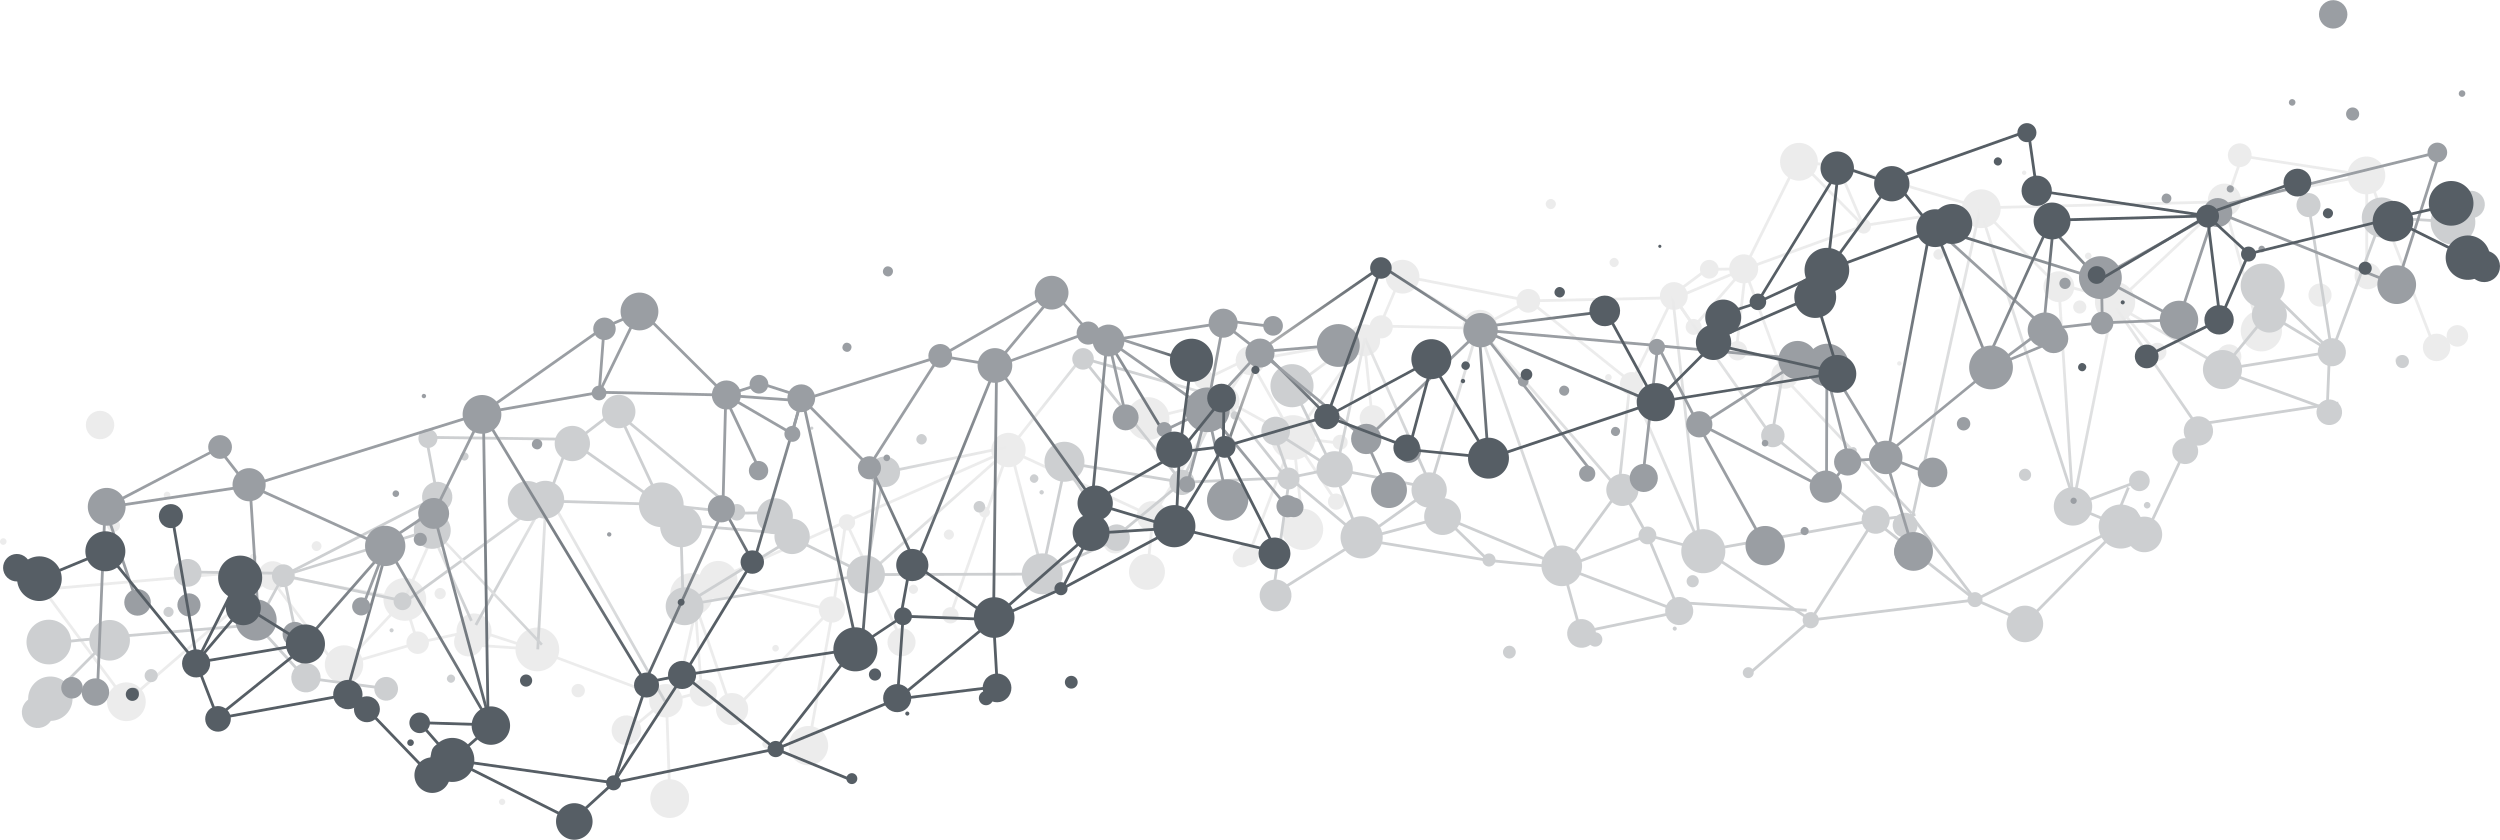 <svg xmlns="http://www.w3.org/2000/svg" xmlns:xlink="http://www.w3.org/1999/xlink" viewBox="0 0 160 53.74"><defs><style>.a{opacity:0.3;}.b{fill:#bfbfbf;}.c{fill:url(#a);}.d{fill:url(#b);}.e{fill:url(#c);}.f{fill:url(#d);}.g{fill:url(#e);}.h{fill:url(#f);}.i{fill:url(#g);}.j{fill:url(#h);}.k{fill:url(#i);}.l{fill:url(#j);}.m{fill:url(#k);}.n{fill:url(#l);}.o{fill:url(#m);}.p{fill:url(#n);}.q{fill:url(#o);}.r{fill:url(#p);}.s{fill:url(#q);}.t{fill:url(#r);}.u{fill:url(#s);}.v{fill:url(#t);}.w{fill:url(#u);}.x{fill:url(#v);}.y{fill:url(#w);}.z{fill:url(#x);}.aa{fill:url(#y);}.ab{fill:url(#z);}.ac{fill:url(#aa);}.ad{fill:url(#ab);}.ae{fill:url(#ac);}.af{fill:url(#ad);}.ag{fill:url(#ae);}.ah{fill:url(#af);}.ai{fill:#565e65;}.aj{fill:url(#ag);}.ak{fill:url(#ah);}.al{fill:url(#ai);}.am{fill:url(#aj);}.an{fill:url(#ak);}.ao{fill:url(#al);}.ap{fill:url(#am);}.aq{fill:url(#an);}.ar{fill:url(#ao);}.as{fill:url(#ap);}.at{fill:url(#aq);}.au{fill:url(#ar);}.av{fill:url(#as);}.aw{fill:url(#at);}.ax{fill:url(#au);}.ay{fill:url(#av);}.az{fill:url(#aw);}.ba{fill:url(#ax);}.bb{fill:url(#ay);}.bc{fill:url(#az);}.bd{fill:url(#ba);}.be{fill:url(#bb);}.bf{fill:url(#bc);}.bg{fill:url(#bd);}.bh{fill:url(#be);}.bi{fill:url(#bf);}.bj{fill:url(#bg);}.bk{fill:url(#bh);}.bl{fill:url(#bi);}.bm{fill:url(#bj);}.bn{fill:url(#bk);}.bo{fill:url(#bl);}.bp{fill:#9a9ea3;}</style><linearGradient id="a" x1="403.71" y1="89.74" x2="403.71" y2="84.15" gradientTransform="matrix(-0.69, -0.73, -0.73, 0.69, 497.54, 310.48)" gradientUnits="userSpaceOnUse"><stop offset="0" stop-color="#565e65"/><stop offset="1" stop-color="#bfbfbf"/></linearGradient><linearGradient id="b" x1="404.91" y1="92.99" x2="404.91" y2="84.18" gradientTransform="matrix(-0.93, -0.36, -0.36, 0.93, 566.01, 142.33)" xlink:href="#a"/><linearGradient id="c" x1="409.35" y1="96.26" x2="409.35" y2="84.18" gradientTransform="matrix(-0.42, -0.91, -0.91, 0.42, 404.85, 415.67)" xlink:href="#a"/><linearGradient id="d" x1="410.94" y1="96.23" x2="410.94" y2="82.45" gradientTransform="matrix(-0.99, 0.17, 0.17, 0.99, 541.16, -75.98)" xlink:href="#a"/><linearGradient id="e" x1="417.88" y1="94.53" x2="417.88" y2="76.29" gradientTransform="matrix(-0.43, -0.9, -0.9, 0.43, 400.97, 417.99)" xlink:href="#a"/><linearGradient id="f" x1="412.74" y1="95.81" x2="412.74" y2="76.32" gradientTransform="matrix(-1, -0.08, -0.08, 1, 566.62, 25.04)" xlink:href="#a"/><linearGradient id="g" x1="425.27" y1="94.32" x2="425.27" y2="83.74" gradientTransform="matrix(-0.87, -0.5, -0.5, 0.87, 549.61, 218.91)" xlink:href="#a"/><linearGradient id="h" x1="428.97" y1="87.42" x2="428.97" y2="83.52" gradientTransform="matrix(-0.39, -0.92, -0.92, 0.39, 379.9, 441.44)" xlink:href="#a"/><linearGradient id="i" x1="434.93" y1="93.3" x2="434.93" y2="77.2" gradientTransform="matrix(-0.99, 0.12, 0.12, 0.99, 547.86, -55.48)" xlink:href="#a"/><linearGradient id="j" x1="431.88" y1="87.48" x2="431.88" y2="77.18" gradientTransform="matrix(-0.93, -0.37, -0.37, 0.93, 560.22, 163.19)" xlink:href="#a"/><linearGradient id="k" x1="438.97" y1="88.29" x2="438.97" y2="82" gradientTransform="matrix(-0.97, 0.23, 0.23, 0.97, 511.69, -155.78)" xlink:href="#a"/><linearGradient id="l" x1="436.84" y1="93.85" x2="436.84" y2="82.01" gradientTransform="matrix(-0.98, -0.17, -0.17, 0.98, 570.75, 74.48)" xlink:href="#a"/><linearGradient id="m" x1="443.35" y1="88.52" x2="443.35" y2="76.3" gradientTransform="matrix(-0.89, -0.46, -0.46, 0.89, 548.81, 213.28)" xlink:href="#a"/><linearGradient id="n" x1="445.64" y1="92.42" x2="445.64" y2="76.33" gradientTransform="matrix(-0.99, -0.11, -0.11, 0.99, 568.02, 47.68)" xlink:href="#a"/><linearGradient id="o" x1="449.18" y1="85.46" x2="449.18" y2="76.43" gradientTransform="matrix(-0.5, -0.87, -0.87, 0.5, 406.85, 429.15)" xlink:href="#a"/><linearGradient id="p" x1="452.75" y1="85.65" x2="452.75" y2="75.34" gradientTransform="matrix(-0.98, -0.19, -0.19, 0.98, 567.89, 87.2)" xlink:href="#a"/><linearGradient id="q" x1="455.59" y1="83.16" x2="455.59" y2="75.32" gradientTransform="matrix(-0.43, -0.9, -0.9, 0.43, 373.25, 457.55)" xlink:href="#a"/><linearGradient id="r" x1="458.79" y1="77.31" x2="454.09" y2="75.21" gradientTransform="matrix(-0.92, -0.4, -0.4, 0.92, 552.74, 189)" gradientUnits="userSpaceOnUse"><stop offset="0.18" stop-color="#565e65"/><stop offset="0.29" stop-color="#767c80"/><stop offset="0.43" stop-color="#96999c"/><stop offset="0.56" stop-color="#adaeaf"/><stop offset="0.69" stop-color="#babbbb"/><stop offset="0.8" stop-color="#bfbfbf"/></linearGradient><linearGradient id="s" x1="460.45" y1="83.17" x2="463.4" y2="77.32" gradientTransform="matrix(-0.9, -0.43, -0.43, 0.9, 550.96, 207.28)" gradientUnits="userSpaceOnUse"><stop offset="0" stop-color="#565e65"/><stop offset="0.06" stop-color="#5f676d"/><stop offset="0.35" stop-color="#888d90"/><stop offset="0.61" stop-color="#a6a8aa"/><stop offset="0.84" stop-color="#b9b9b9"/><stop offset="1" stop-color="#bfbfbf"/></linearGradient><linearGradient id="t" x1="465.27" y1="81.43" x2="465.27" y2="76.94" gradientTransform="matrix(-0.97, 0.23, 0.23, 0.97, 511.69, -155.78)" xlink:href="#a"/><linearGradient id="u" x1="467.57" y1="77.07" x2="467.57" y2="72.33" gradientTransform="matrix(-0.49, -0.87, -0.87, 0.49, 385.77, 450.8)" gradientUnits="userSpaceOnUse"><stop offset="0" stop-color="#bfbfbf"/><stop offset="1" stop-color="#565e65"/></linearGradient><linearGradient id="v" x1="477.38" y1="77.28" x2="471.84" y2="72.21" gradientTransform="matrix(-0.78, -0.62, -0.62, 0.78, 503.84, 317.01)" gradientUnits="userSpaceOnUse"><stop offset="0" stop-color="#bfbfbf"/><stop offset="0.16" stop-color="#b7b8b8"/><stop offset="0.41" stop-color="#a1a4a6"/><stop offset="0.71" stop-color="#7e8387"/><stop offset="1" stop-color="#565e65"/></linearGradient><linearGradient id="w" x1="477.24" y1="76.78" x2="485.45" y2="76.78" gradientTransform="matrix(-1, 0.03, 0.03, 1, 558.45, -5.55)" gradientUnits="userSpaceOnUse"><stop offset="0" stop-color="#bfbfbf"/><stop offset="0.17" stop-color="#b9baba"/><stop offset="0.38" stop-color="#a9abac"/><stop offset="0.62" stop-color="#8f9296"/><stop offset="0.88" stop-color="#6a7076"/><stop offset="1" stop-color="#565e65"/></linearGradient><linearGradient id="x" x1="477.37" y1="85.34" x2="477.37" y2="77" gradientTransform="matrix(-1, -0.02, -0.02, 1, 563.45, 18.04)" xlink:href="#a"/><linearGradient id="y" x1="482.89" y1="82.91" x2="482.89" y2="76.92" gradientTransform="matrix(-0.88, -0.47, -0.47, 0.88, 541.73, 246.16)" xlink:href="#a"/><linearGradient id="z" x1="508.49" y1="82.6" x2="508.49" y2="73.42" gradientTransform="matrix(-0.28, -0.96, -0.96, 0.28, 271.73, 557.53)" xlink:href="#a"/><linearGradient id="aa" x1="504.72" y1="87.71" x2="504.72" y2="73.59" gradientTransform="matrix(-0.96, -0.28, -0.28, 0.96, 564.69, 156.98)" xlink:href="#a"/><linearGradient id="ab" x1="510.25" y1="80.23" x2="510.25" y2="73.32" gradientTransform="matrix(-0.67, -0.74, -0.74, 0.67, 451.26, 416.95)" xlink:href="#a"/><linearGradient id="ac" x1="512.38" y1="77.85" x2="512.38" y2="73.3" gradientTransform="matrix(-0.92, -0.39, -0.39, 0.92, 550.57, 219.07)" xlink:href="#a"/><linearGradient id="ad" x1="516.01" y1="77.82" x2="516.01" y2="73.56" gradientTransform="matrix(-0.61, -0.79, -0.79, 0.61, 418.6, 455.57)" xlink:href="#a"/><linearGradient id="ae" x1="514.15" y1="79.86" x2="514.15" y2="73.59" gradientTransform="matrix(-0.98, -0.19, -0.19, 0.98, 566.82, 113.96)" xlink:href="#a"/><linearGradient id="af" x1="512.13" y1="82.4" x2="512.13" y2="73.24" gradientTransform="matrix(-0.97, 0.23, 0.23, 0.97, 511.69, -155.78)" xlink:href="#a"/><linearGradient id="ag" x1="34.49" y1="89.46" x2="34.49" y2="83.86" gradientTransform="matrix(0.73, 0.69, -0.69, 0.73, 75.13, 6.31)" gradientUnits="userSpaceOnUse"><stop offset="0" stop-color="#565e65"/><stop offset="1" stop-color="#9a9ea3"/></linearGradient><linearGradient id="ah" x1="35.69" y1="92.7" x2="35.69" y2="83.89" gradientTransform="translate(111.55 29.34) rotate(68.8)" xlink:href="#ag"/><linearGradient id="ai" x1="40.13" y1="95.97" x2="40.13" y2="83.89" gradientTransform="translate(47.62 -2.73) rotate(24.58)" xlink:href="#ag"/><linearGradient id="aj" x1="41.72" y1="95.95" x2="41.72" y2="82.16" gradientTransform="translate(21.88 -0.03) rotate(9.57)" xlink:href="#ag"/><linearGradient id="ak" x1="48.66" y1="94.24" x2="48.66" y2="76" gradientTransform="matrix(0.9, 0.43, -0.43, 0.9, 47.7, -7.66)" xlink:href="#ag"/><linearGradient id="al" x1="43.52" y1="95.52" x2="43.52" y2="76.03" gradientTransform="matrix(1, -0.08, 0.08, 1, -0.59, 9.28)" xlink:href="#ag"/><linearGradient id="am" x1="56.05" y1="94.03" x2="56.05" y2="83.45" gradientTransform="matrix(0.5, 0.87, -0.87, 0.5, 111.28, 0.13)" xlink:href="#ag"/><linearGradient id="an" x1="59.75" y1="87.13" x2="59.75" y2="83.23" gradientTransform="translate(44.42 -12.69) rotate(23.2)" xlink:href="#ag"/><linearGradient id="ao" x1="65.71" y1="93.01" x2="65.71" y2="76.92" gradientTransform="translate(16.79 -3.97) rotate(6.98)" xlink:href="#ag"/><linearGradient id="ap" x1="62.66" y1="87.19" x2="62.66" y2="76.89" gradientTransform="translate(121.1 -3.03) rotate(68.08)" xlink:href="#ag"/><linearGradient id="aq" x1="69.75" y1="88" x2="69.75" y2="81.71" gradientTransform="translate(37.98 -15.31) rotate(19.33)" xlink:href="#ag"/><linearGradient id="ar" x1="67.62" y1="93.56" x2="67.62" y2="81.72" gradientTransform="matrix(0.17, 0.98, -0.98, 0.17, 148.39, 8.99)" xlink:href="#ag"/><linearGradient id="as" x1="74.13" y1="88.23" x2="74.13" y2="76.01" gradientTransform="translate(118.29 -19) rotate(62.43)" xlink:href="#ag"/><linearGradient id="at" x1="76.42" y1="92.14" x2="76.42" y2="76.04" gradientTransform="translate(157.65 1.43) rotate(83.82)" xlink:href="#ag"/><linearGradient id="au" x1="79.96" y1="85.17" x2="79.96" y2="76.14" gradientTransform="translate(56.7 -27.17) rotate(30.08)" xlink:href="#ag"/><linearGradient id="av" x1="83.53" y1="85.36" x2="83.53" y2="75.05" gradientTransform="translate(152.11 -15.17) rotate(79.2)" xlink:href="#ag"/><linearGradient id="aw" x1="86.37" y1="82.87" x2="86.37" y2="75.03" gradientTransform="translate(47.88 -28.12) rotate(25.59)" xlink:href="#ag"/><linearGradient id="ax" x1="89.57" y1="77.02" x2="84.87" y2="74.93" gradientTransform="translate(127.21 -32.71) rotate(66.64)" gradientUnits="userSpaceOnUse"><stop offset="0.18" stop-color="#565e65"/><stop offset="0.33" stop-color="#71777d"/><stop offset="0.5" stop-color="#888d92"/><stop offset="0.66" stop-color="#959a9f"/><stop offset="0.8" stop-color="#9a9ea3"/></linearGradient><linearGradient id="ay" x1="91.23" y1="82.88" x2="94.18" y2="77.03" gradientTransform="matrix(0.42, 0.91, -0.91, 0.42, 130.74, -37.6)" xlink:href="#s"/><linearGradient id="az" x1="96.05" y1="81.14" x2="96.05" y2="76.65" gradientTransform="matrix(0.77, 0.64, -0.64, 0.77, 77.43, -42.58)" xlink:href="#ag"/><linearGradient id="ba" x1="98.35" y1="76.79" x2="98.35" y2="72.04" gradientTransform="matrix(0.87, 0.49, -0.49, 0.87, 53.61, -38.2)" xlink:href="#u"/><linearGradient id="bb" x1="108.16" y1="76.99" x2="102.62" y2="71.92" gradientTransform="matrix(0.62, 0.78, -0.78, 0.62, 103.02, -54.72)" gradientUnits="userSpaceOnUse"><stop offset="0" stop-color="#9a9ea3"/><stop offset="0.22" stop-color="#92979c"/><stop offset="0.56" stop-color="#7c8288"/><stop offset="0.97" stop-color="#596168"/><stop offset="1" stop-color="#565e65"/></linearGradient><linearGradient id="bc" x1="108.02" y1="76.49" x2="116.23" y2="76.49" gradientTransform="translate(7.12 -4.09) rotate(1.59)" gradientUnits="userSpaceOnUse"><stop offset="0" stop-color="#9a9ea3"/><stop offset="0.22" stop-color="#94999e"/><stop offset="0.5" stop-color="#848a8f"/><stop offset="0.81" stop-color="#6a7177"/><stop offset="1" stop-color="#565e65"/></linearGradient><linearGradient id="bd" x1="108.15" y1="85.05" x2="108.15" y2="76.71" gradientTransform="translate(3.56 1.87) rotate(-1.32)" xlink:href="#ag"/><linearGradient id="be" x1="113.67" y1="82.62" x2="113.67" y2="76.63" gradientTransform="translate(135.2 -59.37) rotate(61.72)" xlink:href="#ag"/><linearGradient id="bf" x1="139.27" y1="82.31" x2="139.27" y2="73.13" gradientTransform="translate(32.58 -39.79) rotate(16.41)" gradientUnits="userSpaceOnUse"><stop offset="0" stop-color="#9a9ea3"/><stop offset="1" stop-color="#565e65"/></linearGradient><linearGradient id="bg" x1="135.5" y1="87.42" x2="135.5" y2="73.3" gradientTransform="matrix(0.28, 0.96, -0.96, 0.28, 180.14, -75.43)" xlink:href="#bf"/><linearGradient id="bh" x1="154.32" y1="76.49" x2="154.5" y2="76.49" gradientTransform="translate(92.93 -78.75) rotate(42.27)" gradientUnits="userSpaceOnUse"><stop offset="0.21" stop-color="#9a9ea3"/><stop offset="0.4" stop-color="#909499"/><stop offset="0.72" stop-color="#747a80"/><stop offset="1" stop-color="#565e65"/></linearGradient><linearGradient id="bi" x1="148.24" y1="77.77" x2="138.53" y2="73.03" gradientTransform="translate(161.83 -89.84) rotate(67.22)" gradientUnits="userSpaceOnUse"><stop offset="0.17" stop-color="#9a9ea3"/><stop offset="0.44" stop-color="#878d92"/><stop offset="0.98" stop-color="#575f66"/><stop offset="1" stop-color="#565e65"/></linearGradient><linearGradient id="bj" x1="146.79" y1="77.53" x2="146.79" y2="73.27" gradientTransform="translate(80.53 -77.91) rotate(37.35)" xlink:href="#bf"/><linearGradient id="bk" x1="144.93" y1="79.57" x2="144.93" y2="73.31" gradientTransform="translate(197.28 -84.52) rotate(79.06)" xlink:href="#bf"/><linearGradient id="bl" x1="142.91" y1="82.11" x2="142.91" y2="72.95" gradientTransform="matrix(1, -0.1, 0.1, 1, -20.44, -44.95)" xlink:href="#bf"/></defs><title>bg</title><g class="a"><polygon class="b" points="151.55 11.33 151.58 11.15 143.29 9.87 143.26 10.04 151.55 11.33"/><rect class="b" x="170.09" y="66.25" width="0.18" height="6.47" transform="matrix(1, 0, 0, 1, -18.71, -54.73)"/><rect class="b" x="172.19" y="65.86" width="0.18" height="11.75" transform="translate(-32.87 11.86) rotate(-21.11)"/><rect class="b" x="160.86" y="67" width="9.39" height="0.18" transform="translate(-27.9 -24.49) rotate(-10.25)"/><rect class="b" x="162" y="67.76" width="0.18" height="8.85" transform="translate(-31.84 -10.07) rotate(-15.17)"/><rect class="b" x="159.75" y="66.52" width="3.55" height="0.18" transform="translate(27.09 142.4) rotate(-70.88)"/><rect class="b" x="145.31" y="68.02" width="15.62" height="0.18" transform="translate(-20.25 -51.16) rotate(-1.43)"/><rect class="b" x="152.69" y="71.09" width="9.53" height="0.18" transform="translate(-24.68 71.98) rotate(-43.17)"/><rect class="b" x="155.25" y="73.95" width="0.18" height="4.25" transform="translate(-31.27 62.16) rotate(-39.84)"/><rect class="b" x="152.18" y="71.85" width="0.18" height="3.73" transform="translate(23.5 147.08) rotate(-75.2)"/><rect class="b" x="147.75" y="67.25" width="0.18" height="7.16" transform="translate(-25.54 69.84) rotate(-44.84)"/><rect class="b" x="140.7" y="62.24" width="0.18" height="9.43" transform="translate(18.11 128.01) rotate(-73.55)"/><rect class="b" x="134.88" y="64.2" width="0.18" height="2.61" transform="translate(40.04 139.65) rotate(-85.31)"/><rect class="b" x="135.74" y="64.54" width="0.18" height="5.74" transform="translate(-26.73 60.02) rotate(-44.7)"/><rect class="b" x="136.92" y="65.32" width="0.18" height="4.3" transform="translate(-34.08 3.96) rotate(-23.03)"/><rect class="b" x="137.8" y="68.78" width="7.56" height="0.18" transform="translate(-27.44 -32.64) rotate(-8.76)"/><rect class="b" x="129.99" y="70.75" width="8.1" height="0.18" transform="translate(-34.75 -4.88) rotate(-20)"/><rect class="b" x="128.07" y="68.64" width="7.79" height="0.18" transform="translate(-6.88 101.36) rotate(-63.6)"/><rect class="b" x="127.84" y="72.15" width="2.4" height="0.18" transform="translate(-19.81 -52.8) rotate(-0.98)"/><rect class="b" x="131.4" y="72" width="0.18" height="7.22" transform="translate(-36.64 -4.87) rotate(-20.24)"/><rect class="b" x="127.22" y="74.74" width="5.6" height="0.18" transform="translate(22.17 140.39) rotate(-83.41)"/><rect class="b" x="126.15" y="73.99" width="4.93" height="0.18" transform="translate(-30.29 67.48) rotate(-48.98)"/><rect class="b" x="125.18" y="73.05" width="2.95" height="0.18" transform="translate(-37.22 35.05) rotate(-36.65)"/><rect class="b" x="125.6" y="73.07" width="4.82" height="0.18" transform="translate(-36.97 0.49) rotate(-22.87)"/><rect class="b" x="126.29" y="73.92" width="0.18" height="2.11" transform="translate(-38.97 27.52) rotate(-33.63)"/><rect class="b" x="116.42" y="74.09" width="9.42" height="0.18" transform="translate(-20.13 -52.45) rotate(-1.21)"/><rect class="b" x="121.26" y="76.6" width="6.24" height="0.18" transform="translate(-17.71 99.79) rotate(-63.97)"/><rect class="b" x="119.72" y="72.84" width="0.18" height="8.18" transform="translate(-33.67 67.53) rotate(-51.39)"/><rect class="b" x="113.1" y="75.02" width="3.54" height="0.18" transform="translate(-40.48 8.38) rotate(-28.28)"/><rect class="b" x="112.33" y="69.41" width="0.18" height="8.17" transform="translate(0.13 114.71) rotate(-78.95)"/><rect class="b" x="110.67" y="71.4" width="0.18" height="5.97" transform="translate(-29.07 75.09) rotate(-58.57)"/><polygon class="b" points="88.48 20.69 89.69 17.85 89.53 17.78 88.32 20.62 88.48 20.69"/><polygon class="b" points="94.57 21.09 94.57 20.92 88.45 20.78 88.45 20.96 94.57 21.09"/><rect class="b" x="98.55" y="77.35" width="7.41" height="0.18" transform="translate(-30.61 -35.85) rotate(-10.12)"/><rect class="b" x="106.08" y="76.78" width="0.18" height="5.05" transform="translate(-26.12 -43.8) rotate(-5.84)"/><rect class="b" x="99.79" y="79.81" width="7.7" height="0.18" transform="translate(-40.61 61.47) rotate(-53.86)"/><rect class="b" x="99.96" y="77.71" width="0.18" height="5.87" transform="translate(-45.29 4.37) rotate(-29.35)"/><rect class="b" x="101.6" y="82.99" width="0.18" height="5.97" transform="translate(-27.33 -43.47) rotate(-6.23)"/><rect class="b" x="102.65" y="82.59" width="0.18" height="4.94" transform="translate(-48.53 16.28) rotate(-33.7)"/><rect class="b" x="102.75" y="81.71" width="0.18" height="2.96" transform="translate(-10.84 120.13) rotate(-83.01)"/><rect class="b" x="96.05" y="86.59" width="7.85" height="0.18" transform="translate(-35.07 94.51) rotate(-69.28)"/><rect class="b" x="99.08" y="79.29" width="0.18" height="5.02" transform="translate(-38.89 74.26) rotate(-61.19)"/><rect class="b" x="96.29" y="79.25" width="2.99" height="0.18" transform="translate(-40.82 62.48) rotate(-56.69)"/><polygon class="b" points="77.13 24.38 80.16 22.91 80.08 22.75 77.05 24.22 77.13 24.38"/><rect class="b" x="92.01" y="81.11" width="5.03" height="0.18" transform="translate(-35.39 -29.83) rotate(-13.95)"/><rect class="b" x="90.34" y="84.2" width="8.69" height="0.18" transform="translate(-45.4 65.46) rotate(-58.26)"/><rect class="b" x="90.31" y="89.78" width="3.79" height="0.18" transform="translate(-25.22 117.38) rotate(-84.13)"/><rect class="b" x="87.65" y="80.89" width="0.18" height="10.1" transform="translate(-45.71 74.42) rotate(-65.15)"/><rect class="b" x="75.68" y="89.02" width="11.22" height="0.18" transform="translate(-48.34 81.22) rotate(-70.63)"/><rect class="b" x="72.25" y="86.02" width="11.38" height="0.18" transform="translate(-46.71 -16.26) rotate(-23.79)"/><rect class="b" x="74.45" y="88" width="0.18" height="8.45" transform="translate(-50.82 -14.4) rotate(-25.25)"/><rect class="b" x="69.44" y="91.16" width="5.74" height="0.18" transform="translate(-47.12 94.44) rotate(-81.6)"/><rect class="b" x="64.12" y="90.15" width="9.01" height="0.18" transform="translate(-49.4 -19.25) rotate(-24.03)"/><polygon class="b" points="53.27 39.16 53.32 38.99 45.98 37.19 45.94 37.36 53.27 39.16"/><rect class="b" x="66.73" y="98.32" width="8.78" height="0.18" transform="translate(-56.92 95.99) rotate(-79.81)"/><rect class="b" x="64.05" y="97.17" width="9.21" height="0.18" transform="translate(-67.58 23.96) rotate(-45.94)"/><rect class="b" x="64.05" y="92.63" width="0.18" height="8.16" transform="translate(-46.48 -29.01) rotate(-18.91)"/><rect class="b" x="64.39" y="98.77" width="0.18" height="2.33" transform="translate(-73.05 44.58) rotate(-57)"/><rect class="b" x="61.2" y="99.51" width="2.34" height="0.18" transform="translate(-42.33 -35.4) rotate(-15.05)"/><polygon class="b" points="44.99 44.28 44.5 37.71 44.32 37.72 44.82 44.29 44.99 44.28"/><rect class="b" x="58.41" y="96.29" width="7.23" height="0.18" transform="matrix(0.22, -0.98, 0.98, 0.22, -64.11, 81.02)"/><rect class="b" x="61.27" y="99.9" width="0.18" height="6.22" transform="translate(-22.19 -52.79) rotate(-2.02)"/><rect class="b" x="58.25" y="100.76" width="3.43" height="0.18" transform="translate(-69.28 6.81) rotate(-39.84)"/><polygon class="b" points="42.65 44.82 42.71 44.65 34.22 41.47 34.16 41.63 42.65 44.82"/><rect class="b" x="50.83" y="93.98" width="0.18" height="3.94" transform="translate(-74.7 59.56) rotate(-71.92)"/><polygon class="b" points="34.19 41.64 34.2 41.46 30 41.18 29.98 41.35 34.19 41.64"/><rect class="b" x="45.29" y="95.66" width="3.8" height="0.18" transform="translate(-37.71 -42.93) rotate(-12.16)"/><rect class="b" x="44.8" y="93.28" width="0.18" height="2.95" transform="translate(-45.2 -36.95) rotate(-17.64)"/><polygon class="b" points="22.04 42.62 26.76 41.23 26.71 41.06 21.99 42.45 22.04 42.62"/><rect class="b" x="39.74" y="95.44" width="5.54" height="0.18" transform="translate(-74.86 6.2) rotate(-46.85)"/><polygon class="b" points="25.83 38.42 25.86 38.25 17.68 36.72 17.65 36.89 25.83 38.42"/><rect class="b" x="38.35" y="91.09" width="0.18" height="7.19" transform="matrix(0.8, -0.6, 0.6, 0.8, -67.95, -12.62)"/><rect class="b" x="25.19" y="95.8" width="12.35" height="0.18" transform="translate(-73.57 -11.32) rotate(-40.73)"/><rect class="b" x="24" y="92.04" width="0.18" height="8.73" transform="translate(-71.24 -21.75) rotate(-36.52)"/><rect class="b" x="21.49" y="92.01" width="14.28" height="0.18" transform="translate(-26.49 -52.18) rotate(-4.98)"/><circle class="b" cx="175.87" cy="76.51" r="0.69" transform="translate(-23.63 85.2) rotate(-42.91)"/><circle class="b" cx="174.54" cy="77.25" r="0.88" transform="translate(-24.49 84.49) rotate(-42.91)"/><circle class="b" cx="172.19" cy="78.06" r="0.29" transform="translate(-25.67 83.11) rotate(-42.91)"/><circle class="b" cx="170.14" cy="72.68" r="0.85" transform="translate(-22.56 80.27) rotate(-42.91)"/><circle class="b" cx="170.05" cy="66.24" r="1.21" transform="translate(-18.2 78.49) rotate(-42.91)"/><circle class="b" cx="167.08" cy="73.89" r="0.74" transform="translate(-24.2 78.52) rotate(-42.91)"/><circle class="b" cx="163.32" cy="76.18" r="1.32" transform="translate(-26.76 76.57) rotate(-42.91)"/><circle class="b" cx="161.26" cy="77.84" r="0.79" transform="translate(-28.45 75.61) rotate(-42.91)"/><circle class="b" cx="161.95" cy="64.96" r="0.76" transform="translate(-19.5 72.62) rotate(-42.91)"/><circle class="b" cx="160.96" cy="67.83" r="1.06" transform="translate(-21.71 72.72) rotate(-42.91)"/><circle class="b" cx="156.67" cy="77.53" r="0.58" transform="translate(-29.46 72.4) rotate(-42.91)"/><circle class="b" cx="153.97" cy="74.34" r="1.29" transform="translate(-28.02 69.71) rotate(-42.91)"/><circle class="b" cx="152.25" cy="71.39" r="0.21" transform="translate(-26.47 67.75) rotate(-42.91)"/><circle class="b" cx="151.71" cy="74.67" r="0.42" transform="translate(-28.85 68.25) rotate(-42.91)"/><circle class="b" cx="150.37" cy="73.37" r="0.99" transform="translate(-28.32 66.99) rotate(-42.91)"/><circle class="b" cx="148.54" cy="66.06" r="0.14" transform="matrix(0.73, -0.68, 0.68, 0.73, -23.81, 63.84)"/><circle class="b" cx="145.4" cy="68.37" r="1.24" transform="translate(-26.24 62.28) rotate(-42.91)"/><circle class="b" cx="142.67" cy="71.3" r="0.33" transform="translate(-28.97 61.2) rotate(-42.91)"/><circle class="b" cx="140.16" cy="78.27" r="0.14" transform="translate(-34.39 61.36) rotate(-42.91)"/><circle class="b" cx="137.87" cy="69.49" r="0.47" transform="translate(-29.02 57.45) rotate(-42.91)"/><circle class="b" cx="136.21" cy="65.7" r="0.72" transform="translate(-26.89 55.31) rotate(-42.91)"/><circle class="b" cx="133.74" cy="65.36" r="1.21" transform="translate(-27.32 53.54) rotate(-42.91)"/><circle class="b" cx="132.83" cy="79.01" r="0.87" transform="translate(-36.85 56.58) rotate(-42.91)"/><circle class="b" cx="130.19" cy="72.22" r="0.93" transform="translate(-32.93 52.95) rotate(-42.91)"/><circle class="b" cx="129.8" cy="77.46" r="0.62" transform="translate(-36.61 54.09) rotate(-42.91)"/><circle class="b" cx="128" cy="72.24" r="0.6" transform="translate(-33.54 51.47) rotate(-42.91)"/><circle class="b" cx="127" cy="75.94" r="0.51" transform="translate(-36.33 51.77) rotate(-42.91)"/><circle class="b" cx="125.72" cy="73.96" r="0.89" transform="translate(-35.31 50.37) rotate(-42.91)"/><circle class="b" cx="121.9" cy="71.81" r="0.29" transform="translate(-34.87 47.2) rotate(-42.91)"/><circle class="b" cx="123.02" cy="79.57" r="0.74" transform="translate(-39.86 50.03) rotate(-42.91)"/><circle class="b" cx="121.54" cy="79.15" r="0.21" transform="translate(-39.97 48.93) rotate(-42.91)"/><circle class="b" cx="117.85" cy="68.07" r="0.32" transform="translate(-33.41 43.44) rotate(-42.91)"/><circle class="b" cx="116.42" cy="74.27" r="0.76" transform="translate(-38.02 44.12) rotate(-42.91)"/><circle class="b" cx="113.31" cy="75.95" r="1.11" transform="translate(-39.99 42.46) rotate(-42.91)"/><circle class="b" cx="108.37" cy="72.72" r="1.08" transform="translate(-39.12 38.23) rotate(-42.91)"/><circle class="b" cx="106.99" cy="75.93" r="0.74" transform="translate(-41.66 38.15) rotate(-42.91)"/><circle class="b" cx="105.91" cy="76.79" r="1.02" transform="translate(-42.54 37.64) rotate(-42.91)"/><circle class="b" cx="106.45" cy="81.78" r="0.83" transform="translate(-45.8 39.34) rotate(-42.91)"/><circle class="b" cx="104.37" cy="83.32" r="0.48" transform="translate(-47.4 38.34) rotate(-42.91)"/><circle class="b" cx="104.11" cy="87.12" r="0.52" transform="translate(-50.06 39.18) rotate(-42.91)"/><circle class="b" cx="101.35" cy="83.02" r="1.43" transform="translate(-48 36.2) rotate(-42.91)"/><circle class="b" cx="98.61" cy="78.09" r="0.93" transform="translate(-45.38 33.02) rotate(-42.91)"/><circle class="b" cx="101.97" cy="88.89" r="1.32" transform="translate(-51.84 38.2) rotate(-42.91)"/><circle class="b" cx="97" cy="80.67" r="0.93" transform="translate(-47.57 32.6) rotate(-42.91)"/><circle class="b" cx="95.64" cy="79.28" r="0.63" transform="translate(-46.99 31.31) rotate(-42.91)"/><circle class="b" cx="98.47" cy="90.5" r="0.71" transform="translate(-53.87 36.24) rotate(-42.91)"/><circle class="b" cx="98.12" cy="90.69" r="0.63" transform="translate(-54.09 36.06) rotate(-42.91)"/><circle class="b" cx="92.08" cy="81.8" r="1.37" transform="translate(-49.66 29.57) rotate(-42.91)"/><circle class="b" cx="92.32" cy="88.06" r="0.97" transform="translate(-53.85 31.4) rotate(-42.91)"/><circle class="b" cx="92" cy="91.61" r="1.15" transform="translate(-56.35 32.14) rotate(-42.91)"/><circle class="b" cx="89.96" cy="89.68" r="0.76" transform="translate(-55.59 30.23) rotate(-42.91)"/><circle class="b" cx="83.15" cy="83.81" r="1.1" transform="translate(-53.42 24.03) rotate(-42.91)"/><circle class="b" cx="81.62" cy="87.79" r="0.34" transform="translate(-56.54 24.05) rotate(-42.91)"/><circle class="b" cx="79.33" cy="89.22" r="0.32" transform="translate(-58.12 22.88) rotate(-42.91)"/><circle class="b" cx="79.43" cy="94.4" r="0.52" transform="translate(-61.62 24.32) rotate(-42.91)"/><circle class="b" cx="77.05" cy="92.74" r="0.29" transform="translate(-61.12 22.27) rotate(-42.92)"/><circle class="b" cx="76.3" cy="96.12" r="0.9" transform="translate(-63.63 22.65) rotate(-42.91)"/><circle class="b" cx="72.81" cy="88.45" r="0.52" transform="translate(-59.34 18.22) rotate(-42.91)"/><circle class="b" cx="71.84" cy="94.02" r="0.84" transform="translate(-63.39 19.06) rotate(-42.91)"/><circle class="b" cx="70.34" cy="102.73" r="1.26" transform="translate(-69.72 20.37) rotate(-42.91)"/><circle class="b" cx="68.24" cy="96.5" r="0.21" transform="translate(-66.05 17.29) rotate(-42.92)"/><circle class="b" cx="67.65" cy="102.64" r="0.26" transform="translate(-70.38 18.51) rotate(-42.91)"/><circle class="b" cx="64.56" cy="92.14" r="1.23" transform="translate(-64.05 13.6) rotate(-42.91)"/><circle class="b" cx="65.45" cy="100.4" r="1.03" transform="translate(-69.44 16.41) rotate(-42.91)"/><circle class="b" cx="62.86" cy="93.06" r="1.37" transform="translate(-65.14 12.69) rotate(-42.91)"/><circle class="b" cx="63.61" cy="99.37" r="0.87" transform="translate(-69.23 14.88) rotate(-42.91)"/><circle class="b" cx="61.22" cy="99.86" r="1.07" transform="translate(-70.21 13.39) rotate(-42.91)"/><circle class="b" cx="61.8" cy="106.03" r="0.9" transform="translate(-74.26 15.44) rotate(-42.91)"/><circle class="b" cx="61.46" cy="106.12" r="1.24" transform="translate(-74.41 15.23) rotate(-42.91)"/><circle class="b" cx="58.69" cy="101.75" r="0.95" transform="translate(-72.17 12.17) rotate(-42.91)"/><circle class="b" cx="55.82" cy="99.42" r="0.43" transform="matrix(0.73, -0.68, 0.68, 0.73, -71.35, 9.58)"/><circle class="b" cx="52.99" cy="96.57" r="1.4" transform="translate(-70.17 6.91) rotate(-42.91)"/><circle class="b" cx="50.74" cy="106.34" r="0.2" transform="translate(-77.43 7.98) rotate(-42.91)"/><circle class="b" cx="48.94" cy="95.4" r="1.12" transform="translate(-70.46 3.83) rotate(-42.91)"/><circle class="b" cx="48.59" cy="96.1" r="0.93" transform="translate(-71.03 3.78) rotate(-42.91)"/><circle class="b" cx="46.77" cy="93.01" r="0.36" transform="translate(-69.41 1.71) rotate(-42.91)"/><circle class="b" cx="45.34" cy="96.15" r="0.72" transform="translate(-71.94 1.58) rotate(-42.91)"/><circle class="b" cx="44.51" cy="93.37" r="1.37" transform="translate(-70.26 0.28) rotate(-42.91)"/><circle class="b" cx="40.62" cy="97.55" r="1.23" transform="translate(-74.15 -1.26) rotate(-42.91)"/><circle class="b" cx="38.86" cy="89.96" r="0.31" transform="translate(-69.45 -4.48) rotate(-42.91)"/><circle class="b" cx="36.05" cy="91.86" r="0.93" transform="translate(-71.49 -5.89) rotate(-42.91)"/><circle class="b" cx="34.16" cy="94.96" r="0.21" transform="translate(-74.11 -6.37) rotate(-42.9)"/><circle class="b" cx="34.81" cy="90.69" r="0.23" transform="translate(-71.03 -7.05) rotate(-42.91)"/><circle class="b" cx="26.69" cy="99.92" r="1.24" transform="translate(-79.49 -10.1) rotate(-42.91)"/><circle class="b" cx="29.29" cy="86.7" r="0.21" transform="translate(-69.79 -11.88) rotate(-42.91)"/><circle class="b" cx="25.86" cy="88.64" r="0.42" transform="translate(-72.03 -13.69) rotate(-42.91)"/><circle class="b" cx="21.52" cy="92.71" r="0.63" transform="translate(-75.97 -15.55) rotate(-42.91)"/><circle class="b" cx="25" cy="82.21" r="0.91" transform="translate(-67.88 -15.99) rotate(-42.91)"/><circle class="b" cx="18.81" cy="89.67" r="0.21" transform="translate(-74.62 -18.21) rotate(-42.91)"/><rect class="c" x="157.22" y="72.48" width="0.18" height="7.97" transform="translate(-6.27 119.29) rotate(-59.94)"/><rect class="d" x="156.42" y="73.65" width="0.18" height="9.38" transform="translate(-35.45 47.37) rotate(-34.49)"/><rect class="e" x="145.96" y="80.85" width="13.2" height="0.18" transform="translate(24.66 159.65) rotate(-78.69)"/><rect class="f" x="150.73" y="73.48" width="0.18" height="13.95" transform="translate(-23.46 -45.14) rotate(-3.69)"/><rect class="g" x="133.08" y="78.13" width="20.15" height="0.18" transform="translate(17.47 146.27) rotate(-77.62)"/><rect class="h" x="148.22" y="67.91" width="0.18" height="19.54" transform="translate(-35.28 -5.76) rotate(-17.87)"/><rect class="i" x="136.71" y="77.38" width="0.18" height="12.11" transform="translate(-38.61 61.4) rotate(-43.25)"/><rect class="j" x="130.3" y="80.73" width="4.16" height="0.18" transform="translate(11.33 142.26) rotate(-80.07)"/><rect class="k" x="126.44" y="73.88" width="0.18" height="16.19" transform="translate(-26.81 -40.67) rotate(-6.28)"/><rect class="l" x="128.73" y="72.92" width="0.18" height="11.03" transform="translate(-40.26 33.51) rotate(-35.17)"/><polygon class="m" points="103.71 31.08 104.41 24.51 104.23 24.49 103.53 31.06 103.71 31.08"/><rect class="n" x="125.2" y="79.03" width="0.18" height="11.99" transform="translate(-42.01 1.44) rotate(-23.29)"/><rect class="o" x="117.6" y="74.29" width="0.18" height="13.69" transform="translate(-43.01 41.68) rotate(-40.83)"/><rect class="p" x="115.81" y="75.5" width="0.18" height="16.17" transform="translate(-39.81 -11.66) rotate(-19.44)"/><rect class="q" x="106.51" y="80.97" width="10.34" height="0.18" transform="translate(-16.83 109.48) rotate(-73.18)"/><rect class="r" x="108" y="76.2" width="0.18" height="10.47" transform="translate(-42.41 -3.87) rotate(-24.06)"/><rect class="s" x="100.73" y="80.78" width="8.61" height="0.18" transform="translate(-14.98 111.21) rotate(-77.68)"/><rect class="t" x="101.07" y="77.95" width="5.24" height="0.18" transform="translate(-44.68 22.25) rotate(-36.62)"/><rect class="u" x="98.69" y="79.82" width="0.18" height="6.16" transform="translate(-48.73 24.36) rotate(-38.44)"/><polygon class="v" points="75.83 30.6 78.34 25.52 78.18 25.44 75.67 30.52 75.83 30.6"/><rect class="w" x="92.25" y="74.5" width="0.18" height="9.4" transform="translate(-27.79 91.2) rotate(-74.04)"/><rect class="x" x="81.83" y="80.71" width="7.39" height="0.18" transform="translate(-49.5 42.75) rotate(-51.66)"/><rect class="y" x="75.31" y="84.29" width="8.2" height="0.18" transform="translate(-34.05 -37.17) rotate(-11.69)"/><rect class="z" x="84.2" y="83.57" width="0.18" height="8.34" transform="translate(-38.03 -30.87) rotate(-14.64)"/><rect class="aa" x="72.47" y="87.7" width="12.31" height="0.18" transform="translate(-57.04 19.21) rotate(-41.54)"/><rect class="ab" x="48.51" y="91.72" width="9.52" height="0.18" transform="translate(-59.92 84.95) rotate(-86.85)"/><rect class="ac" x="57.46" y="86.18" width="0.18" height="14.66" transform="translate(-57.16 -14.6) rotate(-29.47)"/><rect class="ad" x="46.69" y="90.92" width="9.17" height="0.18" transform="translate(-71.78 36.71) rotate(-61)"/><rect class="ae" x="43.27" y="90.24" width="11.32" height="0.18" transform="translate(-62.38 -8.93) rotate(-36.05)"/><rect class="af" x="42.81" y="91.18" width="5.23" height="0.18" transform="translate(-75.04 40.48) rotate(-65.92)"/><rect class="ag" x="47.38" y="88.68" width="0.18" height="6.35" transform="translate(-52.07 -27.5) rotate(-24.19)"/><polygon class="ah" points="34.62 41.32 34.74 41.2 27.55 33.57 27.43 33.69 34.62 41.32"/><rect class="ai" x="173.22" y="66.79" width="0.18" height="4.57" transform="translate(74.48 182.49) rotate(-86.26)"/><rect class="ai" x="164.84" y="73.14" width="9.19" height="0.18" transform="translate(23.05 151.4) rotate(-69.56)"/><rect class="ai" x="165.73" y="73.99" width="0.18" height="4.67" transform="translate(-3.5 124.3) rotate(-59.06)"/><rect class="ai" x="167" y="68.07" width="0.18" height="9.51" transform="translate(-27.91 -28.08) rotate(-8.97)"/><rect class="ai" x="165.38" y="71.92" width="0.18" height="6.59" transform="translate(-22.77 85.46) rotate(-45.49)"/><rect class="ai" x="160.78" y="78" width="7.09" height="0.18" transform="translate(-28.89 -28.01) rotate(-9.11)"/><rect class="ai" x="160.05" y="76.92" width="4.25" height="0.18" transform="translate(-18.82 98.55) rotate(-50.64)"/><rect class="ai" x="165.82" y="79.37" width="3.86" height="0.18" transform="matrix(0.04, -1, 1, 0.04, 62.85, 188.77)"/><rect class="ai" x="164.37" y="76.49" width="0.18" height="7.19" transform="translate(14.36 152.22) rotate(-70)"/><rect class="ai" x="159.25" y="81.86" width="8.64" height="0.18" transform="matrix(0.99, -0.15, 0.15, 0.99, -28.85, -30.15)"/><rect class="ai" x="154" y="86.48" width="6.35" height="0.18" transform="translate(-6.59 137.02) rotate(-64.85)"/><rect class="ai" x="153.34" y="87.15" width="3.16" height="0.18" transform="matrix(0.38, -0.92, 0.92, 0.38, -3.51, 142.03)"/><rect class="ai" x="153.11" y="87.02" width="0.18" height="2.43" transform="translate(-5.74 140.73) rotate(-67.4)"/><rect class="ai" x="151.39" y="86.44" width="4.27" height="0.18" transform="translate(-39.2 4.36) rotate(-20.54)"/><rect class="ai" x="146.99" y="91.68" width="8.61" height="0.18" transform="translate(-38.84 80.19) rotate(-45.45)"/><rect class="ai" x="146.55" y="92.33" width="0.18" height="3.57" transform="translate(-17.05 135.59) rotate(-66.32)"/><rect class="ai" x="144.45" y="90.96" width="10.43" height="0.18" transform="translate(-43.57 22.22) rotate(-26.79)"/><rect class="ai" x="142.96" y="87.58" width="0.18" height="6.48" transform="translate(-44.39 50.09) rotate(-37.25)"/><rect class="ai" x="141.68" y="86.74" width="0.18" height="8.23" transform="translate(-35.92 91.01) rotate(-51.78)"/><rect class="ai" x="138.53" y="88.04" width="2.67" height="0.18" transform="translate(-29.22 -35.32) rotate(-7.76)"/><rect class="ai" x="134.45" y="93.96" width="10.59" height="0.18" transform="translate(-29 -37.33) rotate(-6.98)"/><rect class="ai" x="135.21" y="81.36" width="0.18" height="8.46" transform="translate(-35.85 79.16) rotate(-49.98)"/><rect class="ai" x="132.74" y="91.41" width="7.56" height="0.18" transform="translate(-32.49 102.72) rotate(-57.6)"/><rect class="ai" x="127.63" y="89.19" width="11" height="0.18" transform="translate(-32.2 -30.26) rotate(-10.11)"/><rect class="ai" x="131.01" y="88.41" width="0.18" height="8.11" transform="translate(-36.7 96.43) rotate(-56.76)"/><rect class="ai" x="129.9" y="96.32" width="5.24" height="0.18" transform="translate(-49.33 55.72) rotate(-41.05)"/><rect class="ai" x="130.2" y="90.21" width="0.18" height="8.43" transform="matrix(0.06, -1, 1, 0.06, 9.17, 163.43)"/><rect class="ai" x="124.97" y="89.06" width="0.18" height="5.3" transform="translate(-44.3 0.32) rotate(-22.69)"/><polygon class="ai" points="109.09 35.32 109.14 35.15 105.45 34.17 105.41 34.34 109.09 35.32"/><rect class="ai" x="123.03" y="85.75" width="0.18" height="3.75" transform="translate(-45.64 15.65) rotate(-28.99)"/><rect class="ai" x="118.43" y="90.21" width="5.79" height="0.18" transform="translate(-42.8 -5.88) rotate(-20.86)"/><rect class="ai" x="117.35" y="88.74" width="6.21" height="0.18" transform="translate(-40.98 78.5) rotate(-53.78)"/><rect class="ai" x="119.71" y="94.72" width="6.44" height="0.18" transform="translate(-35.26 -28.13) rotate(-11.69)"/><rect class="ai" x="122.12" y="88.86" width="0.18" height="7.66" transform="translate(-26.49 118.92) rotate(-69.17)"/><rect class="ai" x="119.11" y="91.25" width="0.18" height="4.29" transform="translate(-39.2 -19.83) rotate(-15.47)"/><rect class="ai" x="114.61" y="85.63" width="0.18" height="8.05" transform="translate(-30.75 106.07) rotate(-67.4)"/><rect class="ai" x="116.14" y="88.7" width="0.18" height="4.8" transform="translate(-4.26 142.99) rotate(-84.46)"/><rect class="ai" x="112.33" y="87.5" width="0.18" height="3.98" transform="translate(-48.68 52.93) rotate(-45.9)"/><rect class="ai" x="109.67" y="86.07" width="0.18" height="8.27" transform="translate(-15.66 128.86) rotate(-80.66)"/><rect class="ai" x="105.59" y="88.73" width="5.49" height="0.18" transform="translate(-37.95 -23.83) rotate(-15.05)"/><rect class="ai" x="105.18" y="87.86" width="5.47" height="0.18" transform="translate(-49.6 23.76) rotate(-35.4)"/><rect class="ai" x="104.71" y="84.85" width="0.18" height="4.85" transform="translate(-43.18 -10.88) rotate(-21.35)"/><rect class="ai" x="106.78" y="82.58" width="0.18" height="6.03" transform="translate(-16.27 119.01) rotate(-78.92)"/><rect class="ai" x="99.57" y="91.21" width="6.62" height="0.18" transform="translate(-51.41 13.78) rotate(-32.17)"/><rect class="ai" x="96.83" y="89.23" width="7.55" height="0.18" transform="translate(-20.53 121.41) rotate(-81.95)"/><rect class="ai" x="101.1" y="85.17" width="3.18" height="0.18" transform="translate(-33.75 -32.42) rotate(-11.7)"/><rect class="ai" x="103.3" y="84.53" width="0.18" height="5.89" transform="translate(-48.68 55.44) rotate(-50)"/><rect class="ai" x="102.46" y="79.17" width="0.18" height="6.16" transform="translate(-44.34 -1.45) rotate(-26.13)"/><rect class="ai" x="101.9" y="81.52" width="0.18" height="4.55" transform="translate(-42.08 69.78) rotate(-57.5)"/><rect class="ai" x="100.51" y="82.48" width="0.18" height="3.19" transform="translate(-40.81 -16.82) rotate(-19.4)"/><rect class="ai" x="94.24" y="85.64" width="6.9" height="0.18" transform="translate(-22.21 -50.72) rotate(-2.47)"/><polygon class="ai" points="75.63 30.96 75.66 30.78 68.03 29.49 68 29.67 75.63 30.96"/><rect class="ai" x="91.03" y="77" width="0.18" height="9.98" transform="translate(-49.86 20.06) rotate(-38.75)"/><rect class="ai" x="89.24" y="87.59" width="5.64" height="0.18" transform="translate(-53.33 23.43) rotate(-39.44)"/><rect class="ai" x="88.16" y="84.1" width="0.18" height="5.87" transform="translate(-52.1 8.81) rotate(-33.81)"/><polygon class="ai" points="66.73 36.76 71.59 34.56 71.52 34.4 66.66 36.6 66.73 36.76"/><rect class="ai" x="82.37" y="87.98" width="7.41" height="0.18" transform="translate(-36.7 98.74) rotate(-77.89)"/><rect class="ai" x="74.02" y="91.68" width="11.03" height="0.18" transform="translate(-18.86 -54.79) rotate(-0.16)"/><rect class="ai" x="71.2" y="88.34" width="6.8" height="0.18" transform="translate(-43.94 91.71) rotate(-80.1)"/><rect class="ai" x="71.59" y="88.01" width="0.18" height="5.22" transform="translate(-59.93 59.65) rotate(-63.67)"/><polygon class="ai" points="55.43 36.85 55.4 36.68 43.72 38.66 43.75 38.83 55.43 36.85"/><rect class="ai" x="61.73" y="91.52" width="8.22" height="0.18" transform="translate(-56.77 -7.1) rotate(-31.51)"/><rect class="ai" x="62.16" y="88.59" width="0.18" height="5.17" transform="translate(-21.39 -53.05) rotate(-1.77)"/><rect class="ai" x="65.68" y="85.28" width="0.18" height="7.22" transform="translate(-46.84 92.1) rotate(-85.27)"/><polygon class="ai" points="49.83 32.9 49.83 32.72 47.45 32.75 47.45 32.93 49.83 32.9"/><polygon class="ai" points="47.11 32.85 47.22 32.71 39.66 26.42 39.55 26.56 47.11 32.85"/><polygon class="ai" points="47.44 32.93 47.46 32.75 42.34 32.21 42.32 32.39 47.44 32.93"/><rect class="ai" x="59.48" y="81.2" width="0.18" height="6.41" transform="translate(-48.75 -21.82) rotate(-25.07)"/><rect class="ai" x="58.02" y="81.88" width="0.18" height="6.9" transform="translate(-63.71 28.59) rotate(-54.79)"/><rect class="ai" x="54.9" y="82.11" width="3.76" height="0.18" transform="translate(-56.9 -3.47) rotate(-37.49)"/><rect class="ai" x="52.23" y="85.02" width="4.21" height="0.18" transform="translate(-62.86 51.87) rotate(-69.9)"/><rect class="ai" x="57.04" y="83.68" width="0.18" height="7.01" transform="translate(-50.28 86.75) rotate(-88.34)"/><rect class="ai" x="50.38" y="78.47" width="0.18" height="9.2" transform="translate(-51.85 77.43) rotate(-89.25)"/><rect class="ai" x="46.14" y="82.97" width="0.18" height="3.87" transform="translate(-33.49 -45.01) rotate(-10.65)"/><polygon class="ai" points="18.18 36.92 28.02 31.87 27.94 31.71 18.1 36.76 18.18 36.92"/><polygon class="ai" points="18.16 36.92 27.63 33.99 27.58 33.82 18.11 36.76 18.16 36.92"/><rect class="ai" x="40.51" y="88.72" width="0.18" height="7.89" transform="translate(-77.05 58.24) rotate(-78.08)"/><rect class="ai" x="37.37" y="91.95" width="0.18" height="6.52" transform="translate(-37.22 -45.38) rotate(-11.76)"/><rect class="ai" x="40.68" y="96.09" width="0.18" height="5.32" transform="translate(-81.08 71.21) rotate(-82.47)"/><rect class="ai" x="36.49" y="94.39" width="0.18" height="4.61" transform="translate(-74.12 -5.28) rotate(-42.26)"/><rect class="ai" x="33.72" y="88.48" width="0.18" height="6.37" transform="translate(-76.9 69.26) rotate(-89.25)"/><polygon class="ai" points="16.51 40.02 18.21 36.88 18.06 36.8 16.35 39.94 16.51 40.02"/><polygon class="ai" points="16.44 40.07 16.42 39.89 7.09 40.68 7.1 40.86 16.44 40.07"/><rect class="ai" x="21.81" y="95.89" width="3.9" height="0.18" transform="translate(-27.91 -52.22) rotate(-5.63)"/><polygon class="ai" points="3.38 44.63 7.16 40.83 7.03 40.71 3.25 44.51 3.38 44.63"/><circle class="ai" cx="21.01" cy="100.59" r="1.01" transform="translate(-89.49 -0.4) rotate(-51.62)"/><circle class="ai" cx="21.83" cy="99.73" r="1.42" transform="translate(-88.51 -0.09) rotate(-51.62)"/><circle class="ai" cx="21.73" cy="96.1" r="1.43" transform="translate(-85.7 -1.54) rotate(-51.62)"/><circle class="ai" cx="25.62" cy="95.98" r="1.3" transform="translate(-84.13 1.47) rotate(-51.62)"/><circle class="ai" cx="28.27" cy="98.26" r="0.42" transform="translate(-84.91 4.41) rotate(-51.63)"/><circle class="ai" cx="29.39" cy="94.18" r="0.32" transform="translate(-81.29 3.73) rotate(-51.62)"/><circle class="ai" cx="30.62" cy="91.67" r="0.89" transform="translate(-78.86 3.75) rotate(-51.62)"/><circle class="ai" cx="35.05" cy="94.99" r="0.48" transform="translate(-79.78 8.48) rotate(-51.62)"/><circle class="ai" cx="38.19" cy="98.38" r="0.94" transform="translate(-81.25 12.23) rotate(-51.62)"/><circle class="ai" cx="36.74" cy="91.85" r="0.73" transform="translate(-76.68 8.62) rotate(-51.62)"/><circle class="ai" cx="43.32" cy="99.09" r="0.76" transform="translate(-79.86 16.52) rotate(-51.62)"/><circle class="ai" cx="43.66" cy="95.35" r="0.13" transform="translate(-76.8 15.4) rotate(-51.64)"/><circle class="ai" cx="44.36" cy="93.49" r="0.57" transform="translate(-75.07 15.21) rotate(-51.62)"/><circle class="ai" cx="47.46" cy="98.44" r="0.26" transform="translate(-77.77 19.52) rotate(-51.62)"/><circle class="ai" cx="46.27" cy="88.95" r="1.18" transform="translate(-70.79 14.99) rotate(-51.62)"/><circle class="ai" cx="46.58" cy="86.81" r="0.97" transform="translate(-68.99 14.42) rotate(-51.62)"/><circle class="ai" cx="45.98" cy="83.08" r="0.61" transform="translate(-66.29 12.54) rotate(-51.63)"/><circle class="ai" cx="48.33" cy="84.23" r="0.26" transform="translate(-66.31 14.82) rotate(-51.63)"/><circle class="ai" cx="52.09" cy="87.31" r="0.32" transform="translate(-67.29 18.92) rotate(-51.62)"/><circle class="ai" cx="52.38" cy="87.07" r="1.28" transform="translate(-67 19.07) rotate(-51.62)"/><circle class="ai" cx="53.5" cy="86.99" r="1.21" transform="translate(-66.51 19.91) rotate(-51.62)"/><circle class="ai" cx="55.23" cy="83.4" r="1.13" transform="translate(-63.04 19.9) rotate(-51.62)"/><circle class="ai" cx="58.2" cy="81.34" r="1.07" transform="translate(-60.3 21.46) rotate(-51.62)"/><circle class="ai" cx="60.93" cy="87.31" r="1.43" transform="translate(-63.95 25.86) rotate(-51.62)"/><circle class="ai" cx="62.42" cy="93.81" r="1.21" transform="translate(-68.48 29.49) rotate(-51.62)"/><circle class="ai" cx="62.19" cy="88.69" r="1.34" transform="translate(-64.55 27.37) rotate(-51.62)"/><circle class="ai" cx="65.76" cy="87.79" r="0.53" transform="translate(-62.49 29.83) rotate(-51.62)"/><circle class="ai" cx="68.19" cy="88.04" r="1.15" transform="translate(-61.76 31.83) rotate(-51.62)"/><circle class="ai" cx="69.29" cy="89.34" r="1.13" transform="translate(-62.36 33.18) rotate(-51.62)"/><circle class="ai" cx="70.56" cy="82.42" r="0.1" transform="translate(-56.46 31.58) rotate(-51.64)"/><circle class="ai" cx="74.02" cy="91.78" r="1.22" transform="translate(-62.49 37.81) rotate(-51.62)"/><circle class="ai" cx="75.23" cy="85.2" r="0.98" transform="translate(-56.87 36.27) rotate(-51.62)"/><circle class="ai" cx="77.58" cy="83.14" r="0.33" transform="translate(-54.36 37.33) rotate(-51.63)"/><circle class="ai" cx="81.28" cy="87.44" r="0.37" transform="translate(-56.33 41.86) rotate(-51.62)"/><circle class="ai" cx="84.79" cy="85.65" r="0.27" transform="translate(-53.6 43.94) rotate(-51.63)"/><circle class="ai" cx="85.26" cy="86.53" r="0.14" transform="translate(-54.1 44.64) rotate(-51.63)"/><circle class="ai" cx="85.31" cy="91.73" r="1.31" transform="translate(-58.17 46.65) rotate(-51.62)"/><circle class="ai" cx="86.73" cy="84.56" r="1.28" transform="translate(-52.01 45.04) rotate(-51.62)"/><circle class="ai" cx="87.91" cy="77.99" r="0.69" transform="translate(-46.4 43.48) rotate(-51.63)"/><circle class="ai" cx="90.06" cy="89.42" r="0.85" transform="translate(-54.55 49.49) rotate(-51.62)"/><circle class="ai" cx="94.25" cy="85.89" r="0.81" transform="translate(-50.2 51.43) rotate(-51.62)"/><circle class="ai" cx="97.62" cy="81.6" r="0.26" transform="translate(-45.56 52.45) rotate(-51.62)"/><circle class="ai" cx="100.25" cy="82.6" r="0.92" transform="translate(-45.35 54.89) rotate(-51.62)"/><circle class="ai" cx="101.29" cy="79.69" r="1.38" transform="translate(-42.67 54.61) rotate(-51.62)"/><circle class="ai" cx="101.07" cy="85.63" r="0.7" transform="translate(-47.41 56.69) rotate(-51.62)"/><circle class="ai" cx="100.24" cy="93.11" r="1.02" transform="translate(-53.59 58.88) rotate(-51.62)"/><circle class="ai" cx="104.02" cy="85.06" r="1.16" transform="translate(-45.84 58.79) rotate(-51.63)"/><circle class="ai" cx="105.74" cy="89.39" r="1.35" transform="translate(-48.58 61.78) rotate(-51.62)"/><circle class="ai" cx="110.07" cy="86.37" r="1.13" transform="translate(-44.58 64.02) rotate(-51.62)"/><circle class="ai" cx="110.92" cy="88.07" r="1.18" transform="translate(-45.58 65.33) rotate(-51.62)"/><circle class="ai" cx="113.9" cy="90.85" r="0.42" transform="translate(-46.64 68.72) rotate(-51.62)"/><circle class="ai" cx="115.2" cy="96.74" r="0.41" transform="translate(-50.76 71.98) rotate(-51.62)"/><circle class="ai" cx="118.55" cy="91.22" r="1.3" transform="translate(-45.16 72.51) rotate(-51.62)"/><circle class="ai" cx="119.82" cy="95.54" r="0.92" transform="translate(-48.07 75.15) rotate(-51.62)"/><circle class="ai" cx="120.69" cy="95.94" r="0.46" transform="translate(-48.05 75.97) rotate(-51.62)"/><circle class="ai" cx="122.43" cy="86.36" r="1.03" transform="translate(-39.88 73.71) rotate(-51.62)"/><circle class="ai" cx="124.03" cy="89.27" r="0.57" transform="translate(-41.55 76.07) rotate(-51.62)"/><circle class="ai" cx="125.78" cy="95.24" r="0.13" transform="translate(-45.57 79.7) rotate(-51.62)"/><circle class="ai" cx="126.07" cy="94.1" r="0.9" transform="translate(-44.57 79.51) rotate(-51.62)"/><circle class="ai" cx="126.93" cy="92.22" r="0.39" transform="translate(-42.76 79.47) rotate(-51.63)"/><circle class="ai" cx="127.61" cy="90.28" r="1.41" transform="translate(-40.99 79.26) rotate(-51.62)"/><circle class="ai" cx="130.49" cy="98.06" r="0.35" transform="translate(-46 84.46) rotate(-51.62)"/><circle class="ai" cx="132.06" cy="82.88" r="0.75" transform="translate(-33.5 79.94) rotate(-51.62)"/><circle class="ai" cx="134.49" cy="94.69" r="0.52" transform="translate(-41.84 86.33) rotate(-51.62)"/><circle class="ai" cx="137.21" cy="83.85" r="0.22" transform="translate(-32.32 84.31) rotate(-51.61)"/><circle class="ai" cx="138.64" cy="88.27" r="0.9" transform="translate(-35.23 87.14) rotate(-51.62)"/><circle class="ai" cx="141" cy="88.15" r="0.8" transform="matrix(0.62, -0.78, 0.78, 0.62, -34.25, 88.94)"/><circle class="ai" cx="145.01" cy="93.4" r="0.48" transform="translate(-36.84 94.09) rotate(-51.63)"/><circle class="ai" cx="148.19" cy="94.93" r="1.17" transform="translate(-36.83 97.16) rotate(-51.62)"/><circle class="ai" cx="148.21" cy="85.41" r="0.39" transform="translate(-29.36 93.57) rotate(-51.63)"/><circle class="ai" cx="151.27" cy="87.41" r="1.23" transform="translate(-29.77 96.72) rotate(-51.62)"/><circle class="ai" cx="154.32" cy="88.7" r="1.41" transform="translate(-29.62 99.6) rotate(-51.62)"/><circle class="ai" cx="154.87" cy="88.05" r="0.59" transform="translate(-28.9 99.78) rotate(-51.62)"/><circle class="ai" cx="155.84" cy="89.21" r="1.14" transform="translate(-29.45 100.98) rotate(-51.62)"/><circle class="ai" cx="156.31" cy="88.8" r="0.23" transform="translate(-28.95 101.19) rotate(-51.62)"/><circle class="ai" cx="155.52" cy="85.78" r="0.66" transform="translate(-26.88 99.43) rotate(-51.62)"/><circle class="ai" cx="156.49" cy="86.8" r="0.21" transform="matrix(0.62, -0.78, 0.78, 0.62, -27.31, 100.58)"/><circle class="ai" cx="158.45" cy="83.87" r="0.83" transform="translate(-24.27 101.01) rotate(-51.62)"/><circle class="ai" cx="159.3" cy="82.59" r="0.94" transform="translate(-22.95 101.18) rotate(-51.62)"/><circle class="ai" cx="160.83" cy="78.66" r="1.25" transform="translate(-19.28 100.89) rotate(-51.62)"/><circle class="ai" cx="167.67" cy="81.39" r="0.82" transform="translate(-18.83 107.29) rotate(-51.62)"/><circle class="ai" cx="163.84" cy="75.17" r="1.12" transform="translate(-15.41 101.93) rotate(-51.62)"/><circle class="ai" cx="163.41" cy="73.28" r="1.41" transform="translate(-14.09 100.88) rotate(-51.62)"/><circle class="ai" cx="167.85" cy="77.57" r="0.9" transform="translate(-15.77 105.99) rotate(-51.63)"/><circle class="ai" cx="172.35" cy="78.14" r="0.42" transform="translate(-14.51 109.73) rotate(-51.62)"/><circle class="ai" cx="166.34" cy="68.13" r="0.77" transform="translate(-8.94 101.22) rotate(-51.62)"/><circle class="ai" cx="171.03" cy="68.92" r="1.28" transform="translate(-7.78 105.2) rotate(-51.62)"/><circle class="ai" cx="175.59" cy="69.22" r="1.43" transform="translate(-6.29 108.89) rotate(-51.62)"/><circle class="ai" cx="176.74" cy="68.09" r="0.88" transform="translate(-4.96 109.36) rotate(-51.62)"/></g><rect class="aj" x="36.79" y="92.94" width="7.97" height="0.18" transform="translate(-74.68 7.43) rotate(-48.8)"/><rect class="ak" x="37.44" y="94.45" width="9.38" height="0.18" transform="translate(-78.88 54.5) rotate(-74.3)"/><rect class="al" x="46.62" y="89.14" width="0.18" height="13.2" transform="translate(-60.28 -18.73) rotate(-30.07)"/><rect class="am" x="48.12" y="87.74" width="0.18" height="13.95" transform="translate(-41.56 -39.23) rotate(-15.06)"/><rect class="an" x="54.65" y="80.06" width="0.18" height="20.15" transform="translate(-57.32 -13.73) rotate(-31.13)"/><rect class="ao" x="49.6" y="81.51" width="0.18" height="19.54" transform="translate(-20 -54.24) rotate(-0.88)"/><rect class="ap" x="56.38" y="92.95" width="12.11" height="0.18" transform="translate(-66.71 56.26) rotate(-65.5)"/><rect class="aq" x="65.69" y="87.06" width="0.18" height="4.16" transform="translate(-53.32 -12.49) rotate(-28.69)"/><rect class="ar" x="71.6" y="80.25" width="0.18" height="16.19" transform="translate(-35.99 -37.45) rotate(-12.47)"/><rect class="as" x="62.87" y="85.65" width="11.03" height="0.18" transform="translate(-51.79 72.07) rotate(-73.57)"/><rect class="at" x="75.62" y="84.55" width="0.18" height="6.61" transform="translate(-48.49 -15.11) rotate(-24.82)"/><rect class="au" x="67.86" y="90.75" width="11.99" height="0.18" transform="matrix(0.08, -1, 1, 0.08, -41.13, 102.27)"/><rect class="av" x="72.95" y="84.63" width="13.69" height="0.18" transform="translate(-47.3 71.81) rotate(-67.92)"/><rect class="aw" x="74.19" y="86.37" width="16.17" height="0.18" transform="translate(-23.76 112.68) rotate(-89.31)"/><rect class="ax" x="85.37" y="77.53" width="0.18" height="10.34" transform="translate(-50.76 10.14) rotate(-35.57)"/><rect class="ay" x="83.75" y="81.82" width="10.47" height="0.18" transform="translate(-19.42 107.91) rotate(-84.69)"/><rect class="az" x="91.6" y="76.08" width="0.18" height="8.61" transform="translate(-46.94 3.86) rotate(-31.08)"/><rect class="ba" x="91.96" y="74.66" width="0.18" height="5.24" transform="translate(-28.34 86.16) rotate(-72.13)"/><rect class="bb" x="95.19" y="80.22" width="6.16" height="0.18" transform="translate(-29.01 90.82) rotate(-70.34)"/><rect class="bc" x="101.23" y="76.57" width="0.18" height="5.67" transform="translate(-45.07 39.91) rotate(-45.01)"/><rect class="bd" x="98.47" y="74.64" width="9.4" height="0.18" transform="translate(-42.79 16.97) rotate(-34.68)"/><rect class="be" x="110.05" y="70.36" width="0.18" height="7.39" transform="translate(-30.47 71.28) rotate(-57.09)"/><rect class="bf" x="112.98" y="75.39" width="8.2" height="0.18" transform="translate(-27.01 -40.01) rotate(-7.08)"/><rect class="bg" x="113.46" y="76.05" width="0.18" height="8.34" transform="translate(-24.13 -46.55) rotate(-4.17)"/><rect class="bh" x="118.83" y="72.29" width="0.18" height="12.32" transform="translate(-18.06 102.69) rotate(-67.21)"/><rect class="bi" x="144.13" y="69.35" width="0.18" height="9.52" transform="translate(-35.83 4.12) rotate(-21.9)"/><rect class="bj" x="133.39" y="77" width="14.66" height="0.18" transform="translate(20.27 146.06) rotate(-79.31)"/><rect class="bk" x="145.76" y="68.12" width="0.18" height="9.17" transform="translate(-24.63 76.79) rotate(-47.76)"/><rect class="bl" x="147.77" y="65.65" width="0.18" height="11.32" transform="translate(17.22 136.27) rotate(-72.71)"/><rect class="bm" x="151.4" y="68.46" width="0.18" height="5.23" transform="matrix(0.73, -0.68, 0.68, 0.73, -26.52, 66.94)"/><rect class="bn" x="146.56" y="72.2" width="6.35" height="0.18" transform="translate(44.96 159.46) rotate(-84.55)"/><polygon class="bo" points="127.13 23.36 126.97 23.28 131.32 13.75 131.48 13.82 127.13 23.36"/><polygon class="bp" points="6.76 32.56 6.67 32.4 14.12 28.52 14.2 28.67 6.76 32.56"/><rect class="bp" x="26.26" y="87.32" width="0.18" height="6.47" transform="translate(-46.19 -41.82) rotate(-18.66)"/><rect class="bp" x="19.2" y="93.27" width="11.75" height="0.18" transform="translate(-87.84 59.53) rotate(-87.62)"/><rect class="bp" x="25.26" y="86.71" width="9.39" height="0.18" transform="translate(-31.14 -49.61) rotate(-8.53)"/><rect class="bp" x="34.79" y="86.09" width="0.18" height="8.85" transform="translate(-24.23 -52.63) rotate(-3.61)"/><rect class="bp" x="33.53" y="83.28" width="0.18" height="3.55" transform="translate(-63.73 -16.47) rotate(-37.87)"/><rect class="bp" x="34.24" y="83.67" width="15.62" height="0.18" transform="translate(-41.62 -38.7) rotate(-17.31)"/><rect class="bp" x="38.85" y="83.3" width="0.18" height="9.53" transform="translate(-75.95 32.1) rotate(-65.58)"/><rect class="bp" x="40.39" y="91.93" width="4.25" height="0.18" transform="translate(-77.24 43.6) rotate(-68.93)"/><rect class="bp" x="42.8" y="88.71" width="3.73" height="0.18" transform="translate(-60.25 -15.51) rotate(-33.56)"/><rect class="bp" x="44.35" y="84.56" width="7.16" height="0.18" transform="translate(-67.77 35.44) rotate(-63.9)"/><rect class="bp" x="48.64" y="78.62" width="9.43" height="0.18" transform="translate(-54.22 -9.85) rotate(-35.21)"/><rect class="bp" x="57.1" y="75.38" width="2.61" height="0.18" transform="translate(-43.82 -25.52) rotate(-23.46)"/><rect class="bp" x="55.33" y="77.46" width="5.74" height="0.18" transform="translate(-55.59 40.96) rotate(-64.06)"/><rect class="bp" x="54.96" y="77.89" width="4.3" height="0.18" transform="translate(-43.53 74.07) rotate(-85.7)"/><rect class="bp" x="49.45" y="80.69" width="7.56" height="0.18" transform="translate(-31.76 -44.59) rotate(-9.96)"/><rect class="bp" x="60.91" y="76.16" width="0.18" height="8.1" transform="translate(-39.13 84.43) rotate(-88.75)"/><rect class="bp" x="62.2" y="73.66" width="0.18" height="7.79" transform="translate(-55.23 12.02) rotate(-45.16)"/><rect class="bp" x="64.99" y="79.85" width="2.4" height="0.18" transform="translate(-39.87 -30.94) rotate(-17.81)"/><rect class="bp" x="61.34" y="83.82" width="7.22" height="0.18" transform="translate(-39.19 91.68) rotate(-88.53)"/><rect class="bp" x="66" y="79.9" width="0.18" height="5.6" transform="translate(-47.64 -18.76) rotate(-25.34)"/><rect class="bp" x="67.09" y="79.08" width="0.18" height="4.93" transform="translate(-55.7 43.53) rotate(-59.78)"/><rect class="bp" x="68.64" y="78.55" width="0.18" height="2.95" transform="translate(-47.14 65.83) rotate(-72.11)"/><rect class="bp" x="67.36" y="78.07" width="0.18" height="4.82" transform="translate(-36.26 86.97) rotate(-85.88)"/><rect class="bp" x="68.53" y="81.58" width="2.11" height="0.18" transform="translate(-45.78 73) rotate(-75.16)"/><rect class="bp" x="69.58" y="79.14" width="9.42" height="0.18" transform="translate(-39.06 -28.87) rotate(-17.58)"/><rect class="bp" x="71.94" y="79.53" width="0.18" height="6.24" transform="translate(-55.91 19.71) rotate(-44.78)"/><rect class="bp" x="72.34" y="81.33" width="8.18" height="0.18" transform="translate(-51.94 46.9) rotate(-57.39)"/><rect class="bp" x="80.44" y="76.33" width="0.18" height="3.54" transform="translate(-28.42 89.57) rotate(-80.47)"/><rect class="bp" x="78.25" y="75.69" width="8.17" height="0.18" transform="translate(-45.38 -4.06) rotate(-29.81)"/><rect class="bp" x="81.2" y="76.01" width="5.97" height="0.18" transform="translate(-46.78 36.97) rotate(-50.16)"/><polygon class="bp" points="69.49 21.14 67.43 18.84 67.56 18.73 69.62 21.03 69.49 21.14"/><polygon class="bp" points="63.86 23.48 63.8 23.32 69.55 21.22 69.61 21.39 63.86 23.48"/><rect class="bp" x="89.51" y="76.16" width="7.41" height="0.18" transform="translate(-28.98 -40.17) rotate(-8.63)"/><rect class="bp" x="90.03" y="76.75" width="0.18" height="5.05" transform="translate(-34.04 -32.87) rotate(-12.91)"/><rect class="bp" x="92.61" y="75.17" width="0.18" height="7.7" transform="translate(-43.86 54.39) rotate(-54.89)"/><rect class="bp" x="93.4" y="78.49" width="5.87" height="0.18" transform="translate(-17.23 103.79) rotate(-79.39)"/><rect class="bp" x="96.41" y="81.17" width="0.18" height="5.97" transform="translate(-34.55 -32.08) rotate(-12.53)"/><rect class="bp" x="92.74" y="83.54" width="4.94" height="0.18" transform="translate(-28.76 99) rotate(-75.03)"/><rect class="bp" x="93.03" y="81.79" width="2.96" height="0.18" transform="translate(-44.78 -5.85) rotate(-25.73)"/><rect class="bp" x="98.26" y="80.34" width="0.18" height="7.85" transform="translate(-49.74 26.74) rotate(-39.48)"/><rect class="bp" x="95.03" y="79.3" width="5.02" height="0.18" transform="translate(-45.47 42.78) rotate(-47.56)"/><rect class="bp" x="97.97" y="75.12" width="0.18" height="2.99" transform="translate(-41.25 51.84) rotate(-52.06)"/><polygon class="bp" points="81.43 20.99 78.08 20.57 78.11 20.4 81.45 20.81 81.43 20.99"/><rect class="bp" x="99.23" y="77.23" width="5.03" height="0.18" transform="translate(-24.72 -46.22) rotate(-4.81)"/><rect class="bp" x="102.5" y="75.95" width="0.18" height="8.69" transform="translate(-43.23 53.35) rotate(-50.49)"/><rect class="bp" x="106.65" y="82.89" width="0.18" height="3.79" transform="translate(-44.22 -2.83) rotate(-24.62)"/><rect class="bp" x="104.65" y="79.54" width="10.1" height="0.18" transform="translate(-43.25 42.6) rotate(-43.6)"/><polygon class="bp" points="101.61 30.01 94.69 21.19 94.83 21.08 101.75 29.9 101.61 30.01"/><rect class="bp" x="118.94" y="70.95" width="0.18" height="11.38" transform="translate(13.63 133.47) rotate(-84.97)"/><rect class="bp" x="120" y="81.25" width="8.45" height="0.18" transform="translate(10.74 140.54) rotate(-83.5)"/><rect class="bp" x="125.92" y="76.83" width="0.18" height="5.74" transform="translate(-41.09 11.28) rotate(-27.16)"/><rect class="bp" x="129.09" y="73.05" width="0.18" height="9.01" transform="translate(21.48 144.05) rotate(-84.73)"/><polygon class="bp" points="108.77 27.32 108.67 27.17 115.04 23.1 115.14 23.25 108.77 27.32"/><rect class="bp" x="129.36" y="81.71" width="0.18" height="8.78" transform="translate(-44.1 18.38) rotate(-28.94)"/><rect class="bp" x="131.31" y="79.61" width="0.18" height="9.21" transform="translate(-22.15 107.6) rotate(-62.81)"/><rect class="bp" x="131.43" y="82.15" width="8.16" height="0.18" transform="translate(34.22 162.46) rotate(-89.81)"/><rect class="bp" x="135.06" y="85.32" width="2.33" height="0.18" transform="translate(-33.77 84.52) rotate(-51.76)"/><rect class="bp" x="136.94" y="84.33" width="2.34" height="0.18" transform="translate(-23.76 -45.92) rotate(-3.7)"/><polygon class="bp" points="118.25 29.5 116.61 23.12 116.78 23.07 118.42 29.45 118.25 29.5"/><rect class="bp" x="137.31" y="77.63" width="0.18" height="7.23" transform="translate(-40.81 28.12) rotate(-31.28)"/><rect class="bp" x="140.08" y="84.21" width="0.18" height="6.22" transform="translate(-37.81 -10.95) rotate(-16.74)"/><rect class="bp" x="140.7" y="83.1" width="0.18" height="3.43" transform="translate(-7.59 130.67) rotate(-68.92)"/><polygon class="bp" points="120.64 29.25 120.53 29.12 127.55 23.38 127.66 23.51 120.64 29.25"/><rect class="bp" x="145.81" y="77.19" width="3.94" height="0.18" transform="translate(-35.44 48.91) rotate(-36.8)"/><polygon class="bp" points="127.64 23.52 127.57 23.36 131.46 21.74 131.52 21.9 127.64 23.52"/><rect class="bp" x="149.35" y="75.79" width="3.8" height="0.18" transform="translate(-26.31 -37.16) rotate(-6.59)"/><rect class="bp" x="153.02" y="72.73" width="0.18" height="2.95" transform="translate(-20 -52.05) rotate(-1.11)"/><polygon class="bp" points="139.46 20.55 134.54 20.75 134.53 20.57 139.45 20.38 139.46 20.55"/><rect class="bp" x="155.52" y="71.4" width="0.18" height="5.54" transform="translate(-1.71 121.5) rotate(-61.9)"/><polygon class="bp" points="134.52 17.79 134.43 17.64 141.68 13.56 141.77 13.71 134.52 17.79"/><rect class="bp" x="155.59" y="71.97" width="7.19" height="0.18" transform="translate(22 145.39) rotate(-71.62)"/><rect class="bp" x="166.18" y="64.75" width="0.18" height="12.35" transform="translate(19.68 143.57) rotate(-68.03)"/><rect class="bp" x="168.96" y="68.99" width="8.73" height="0.18" transform="translate(36.06 158.05) rotate(-72.23)"/><rect class="bp" x="160.51" y="66.38" width="14.28" height="0.18" transform="translate(-29.61 -13.13) rotate(-13.79)"/><circle class="bp" cx="23.21" cy="99.03" r="0.69" transform="translate(-95.25 24.68) rotate(-65.85)"/><circle class="bp" cx="24.71" cy="99.31" r="0.88" transform="translate(-94.62 26.21) rotate(-65.85)"/><circle class="bp" cx="27.19" cy="99.32" r="0.29" transform="translate(-93.16 28.49) rotate(-65.85)"/><circle class="bp" cx="27.41" cy="93.56" r="0.85" transform="translate(-87.78 25.27) rotate(-65.84)"/><circle class="bp" cx="25.43" cy="87.44" r="1.21" transform="translate(-83.36 19.85) rotate(-65.84)"/><circle class="bp" cx="30.69" cy="93.73" r="0.74" transform="translate(-85.99 28.37) rotate(-65.85)"/><circle class="bp" cx="34.99" cy="94.69" r="1.32" transform="translate(-84.33 32.85) rotate(-65.84)"/><circle class="bp" cx="37.48" cy="95.6" r="0.79" transform="translate(-83.69 35.66) rotate(-65.84)"/><circle class="bp" cx="32.69" cy="83.62" r="0.76" transform="translate(-75.59 24.21) rotate(-65.84)"/><circle class="bp" cx="34.54" cy="86.02" r="1.06" transform="translate(-76.68 27.33) rotate(-65.84)"/><circle class="bp" cx="41.72" cy="93.83" r="0.58" transform="translate(-79.57 38.49) rotate(-65.85)"/><circle class="bp" cx="43.25" cy="89.94" r="1.29" transform="translate(-75.11 37.59) rotate(-65.84)"/><circle class="bp" cx="43.93" cy="86.6" r="0.21" transform="translate(-71.66 36.25) rotate(-65.85)"/><circle class="bp" cx="45.5" cy="89.53" r="0.42" transform="translate(-73.41 39.39) rotate(-65.84)"/><circle class="bp" cx="46.35" cy="87.86" r="0.99" transform="translate(-71.38 39.19) rotate(-65.84)"/><circle class="bp" cx="45.73" cy="80.35" r="0.14" transform="translate(-64.9 34.17) rotate(-65.83)"/><circle class="bp" cx="49.45" cy="81.53" r="1.24" transform="translate(-63.78 38.27) rotate(-65.84)"/><circle class="bp" cx="52.97" cy="83.43" r="0.33" transform="translate(-63.43 42.61) rotate(-65.84)"/><circle class="bp" cx="57.6" cy="89.22" r="0.14" transform="translate(-65.99 50.24) rotate(-65.84)"/><circle class="bp" cx="56.94" cy="80.17" r="0.47" transform="translate(-58.11 44.31) rotate(-65.85)"/><circle class="bp" cx="57.29" cy="76.05" r="0.72" transform="translate(-54.15 42.19) rotate(-65.84)"/><circle class="bp" cx="59.52" cy="74.94" r="1.21" transform="translate(-51.81 43.57) rotate(-65.84)"/><circle class="bp" cx="64.77" cy="87.57" r="0.87" transform="translate(-60.24 55.82) rotate(-65.84)"/><circle class="bp" cx="65.09" cy="80.28" r="0.93" transform="translate(-53.4 51.81) rotate(-65.84)"/><circle class="bp" cx="67.15" cy="85.12" r="0.62" transform="translate(-56.6 56.55) rotate(-65.84)"/><circle class="bp" cx="67.17" cy="79.61" r="0.6" transform="translate(-51.55 53.31) rotate(-65.85)"/><circle class="bp" cx="69.31" cy="82.79" r="0.51" transform="translate(-53.19 57.14) rotate(-65.85)"/><circle class="bp" cx="69.88" cy="80.5" r="0.89" transform="translate(-50.77 56.3) rotate(-65.84)"/><circle class="bp" cx="72.81" cy="77.23" r="0.29" transform="translate(-46.06 57.05) rotate(-65.84)"/><circle class="bp" cx="74.24" cy="84.94" r="0.74" transform="translate(-52.24 62.91) rotate(-65.84)"/><circle class="bp" cx="75.51" cy="84.07" r="0.21" transform="matrix(0.41, -0.91, 0.91, 0.41, -50.71, 63.55)"/><circle class="bp" cx="75.44" cy="72.39" r="0.32" transform="translate(-40.09 56.59) rotate(-65.85)"/><circle class="bp" cx="78.79" cy="77.8" r="0.76" transform="translate(-43.05 62.84) rotate(-65.85)"/><circle class="bp" cx="82.27" cy="78.39" r="1.11" transform="translate(-41.52 66.37) rotate(-65.84)"/><circle class="bp" cx="85.91" cy="73.75" r="1.08" transform="translate(-35.14 66.95) rotate(-65.85)"/><circle class="bp" cx="88.25" cy="76.34" r="0.74" transform="translate(-36.12 70.61) rotate(-65.85)"/><circle class="bp" cx="89.55" cy="76.81" r="1.02" transform="translate(-35.78 72.08) rotate(-65.85)"/><circle class="bp" cx="90.64" cy="81.71" r="0.83" transform="translate(-39.61 75.97) rotate(-65.84)"/><circle class="bp" cx="93.11" cy="82.5" r="0.48" transform="translate(-38.87 78.68) rotate(-65.84)"/><circle class="bp" cx="94.57" cy="86.01" r="0.52" transform="translate(-41.2 82.1) rotate(-65.85)"/><circle class="bp" cx="95.87" cy="81.24" r="1.43" transform="translate(-36.09 80.45) rotate(-65.84)"/><circle class="bp" cx="96.88" cy="75.69" r="0.93" transform="translate(-30.43 78.1) rotate(-65.84)"/><circle class="bp" cx="97.17" cy="87" r="1.32" transform="translate(-40.58 85.05) rotate(-65.84)"/><circle class="bp" cx="99.24" cy="77.61" r="0.93" transform="translate(-30.79 81.38) rotate(-65.84)"/><circle class="bp" cx="100.08" cy="75.86" r="0.63" transform="translate(-28.7 81.12) rotate(-65.84)"/><circle class="bp" cx="101" cy="87.4" r="0.71" transform="translate(-38.68 88.78) rotate(-65.84)"/><circle class="bp" cx="101.39" cy="87.47" r="0.63" transform="translate(-38.51 89.18) rotate(-65.84)"/><circle class="bp" cx="104.25" cy="77.11" r="1.37" transform="translate(-27.37 85.67) rotate(-65.84)"/><circle class="bp" cx="106.04" cy="83.11" r="0.97" transform="translate(-31.78 90.85) rotate(-65.85)"/><circle class="bp" cx="107.48" cy="86.37" r="1.15" transform="translate(-33.9 94.08) rotate(-65.84)"/><circle class="bp" cx="108.8" cy="83.89" r="0.76" transform="translate(-30.87 93.82) rotate(-65.85)"/><circle class="bp" cx="113.36" cy="76.14" r="1.1" transform="translate(-21.11 93.4) rotate(-65.84)"/><circle class="bp" cx="116.09" cy="79.42" r="0.34" transform="translate(-22.49 97.82) rotate(-65.84)"/><circle class="bp" cx="118.72" cy="80.03" r="0.32" transform="translate(-21.49 100.59) rotate(-65.85)"/><circle class="bp" cx="120.29" cy="84.97" r="0.52" transform="matrix(0.41, -0.91, 0.91, 0.41, -25.06, 104.94)"/><circle class="bp" cx="122" cy="82.63" r="0.29" transform="translate(-21.92 105.13) rotate(-65.85)"/><circle class="bp" cx="123.8" cy="85.6" r="0.9" transform="translate(-23.57 108.51) rotate(-65.84)"/><circle class="bp" cx="124.64" cy="77.21" r="0.52" transform="translate(-15.42 104.33) rotate(-65.84)"/><circle class="bp" cx="127.35" cy="82.17" r="0.84" transform="translate(-18.34 109.72) rotate(-65.84)"/><circle class="bp" cx="131.57" cy="89.93" r="1.26" transform="translate(-22.93 118.16) rotate(-65.84)"/><circle class="bp" cx="131.56" cy="83.36" r="0.21" transform="translate(-16.94 114.28) rotate(-65.84)"/><circle class="bp" cx="134.09" cy="88.99" r="0.26" transform="translate(-20.58 119.91) rotate(-65.84)"/><circle class="bp" cx="133.63" cy="78.05" r="1.23" transform="translate(-10.86 113.03) rotate(-65.84)"/><circle class="bp" cx="135.45" cy="86.15" r="1.03" transform="translate(-17.19 119.47) rotate(-65.84)"/><circle class="bp" cx="135.54" cy="78.37" r="1.37" transform="translate(-10.03 114.96) rotate(-65.84)"/><circle class="bp" cx="136.86" cy="84.59" r="0.87" transform="translate(-14.93 119.84) rotate(-65.85)"/><circle class="bp" cx="139.29" cy="84.28" r="1.07" transform="translate(-13.22 121.87) rotate(-65.84)"/><circle class="bp" cx="140.72" cy="90.32" r="0.9" transform="translate(-17.88 126.74) rotate(-65.84)"/><circle class="bp" cx="141.07" cy="90.29" r="1.24" transform="translate(-17.65 127.05) rotate(-65.84)"/><circle class="bp" cx="142.29" cy="85.26" r="0.95" transform="translate(-12.33 125.19) rotate(-65.85)"/><circle class="bp" cx="144.26" cy="82.13" r="0.43" transform="translate(-8.31 125.13) rotate(-65.84)"/><circle class="bp" cx="146.02" cy="78.52" r="1.4" transform="translate(-3.98 124.61) rotate(-65.84)"/><circle class="bp" cx="151.3" cy="87.06" r="0.2" transform="translate(-8.63 134.49) rotate(-65.85)"/><circle class="bp" cx="149.48" cy="76.12" r="1.12" transform="translate(0.26 126.35) rotate(-65.84)"/><circle class="bp" cx="150.03" cy="76.67" r="0.93" transform="translate(0.08 127.18) rotate(-65.84)"/><circle class="bp" cx="150.77" cy="73.15" r="0.36" transform="translate(3.71 125.76) rotate(-65.84)"/><circle class="bp" cx="153.13" cy="75.67" r="0.72" transform="translate(2.82 129.42) rotate(-65.84)"/><circle class="bp" cx="153.02" cy="72.77" r="1.37" transform="translate(5.4 127.6) rotate(-65.84)"/><circle class="bp" cx="158.05" cy="75.48" r="1.23" transform="translate(5.9 133.79) rotate(-65.84)"/><circle class="bp" cx="157.27" cy="67.72" r="0.31" transform="translate(12.52 128.5) rotate(-65.85)"/><circle class="bp" cx="160.54" cy="68.62" r="0.93" transform="translate(13.64 132.02) rotate(-65.85)"/><circle class="bp" cx="163.34" cy="70.95" r="0.21" transform="translate(13.16 135.93) rotate(-65.84)"/><circle class="bp" cx="161.35" cy="67.11" r="0.23" transform="translate(15.49 131.86) rotate(-65.85)"/><circle class="bp" cx="172" cy="73.24" r="1.24" transform="translate(16.19 145.2) rotate(-65.85)"/><circle class="bp" cx="165.29" cy="61.56" r="0.21" transform="translate(22.88 132.17) rotate(-65.84)"/><circle class="bp" cx="169.16" cy="62.3" r="0.42" transform="translate(24.49 136.14) rotate(-65.84)"/><circle class="bp" cx="174.58" cy="64.76" r="0.63" transform="translate(25.45 142.54) rotate(-65.84)"/><circle class="bp" cx="167.91" cy="55.93" r="0.91" transform="translate(29.57 131.23) rotate(-65.84)"/><circle class="bp" cx="176.17" cy="61" r="0.21" transform="translate(29.81 141.76) rotate(-65.84)"/><rect class="ai" x="20.96" y="91.08" width="4.57" height="0.18" transform="translate(-51.74 -39.16) rotate(-22.52)"/><rect class="ai" x="28.17" y="89.26" width="0.18" height="9.19" transform="translate(-71.55 -16.04) rotate(-39.19)"/><rect class="ai" x="30.33" y="95.54" width="4.67" height="0.18" transform="translate(-80 3.68) rotate(-49.7)"/><rect class="ai" x="30.26" y="87.97" width="0.18" height="9.51" transform="matrix(0.99, -0.17, 0.17, 0.99, -33.92, -48.5)"/><rect class="ai" x="29.35" y="94.38" width="6.59" height="0.18" transform="translate(-85.01 26.1) rotate(-63.26)"/><rect class="ai" x="31.11" y="96.73" width="7.09" height="0.18" transform="translate(-34.32 -47.84) rotate(-9.64)"/><rect class="ai" x="36.25" y="92.98" width="0.18" height="4.25" transform="translate(-82.21 20.71) rotate(-58.11)"/><rect class="ai" x="31.77" y="97.28" width="0.18" height="3.86" transform="translate(-52.2 -36.88) rotate(-21.11)"/><rect class="ai" x="31.57" y="98.67" width="7.19" height="0.18" transform="translate(-72.72 -11.19) rotate(-38.8)"/><rect class="ai" x="32.3" y="100.15" width="8.64" height="0.18" transform="translate(-35.94 -46.84) rotate(-10.31)"/><rect class="ai" x="44.06" y="99.37" width="0.18" height="6.35" transform="translate(-77.37 4.27) rotate(-43.91)"/><rect class="ai" x="46.41" y="100.88" width="0.18" height="3.16" transform="translate(-74.6 1.03) rotate(-41.23)"/><rect class="ai" x="47.24" y="102.76" width="2.43" height="0.18" transform="translate(-74.48 2.66) rotate(-41.36)"/><rect class="ai" x="47.51" y="99.2" width="0.18" height="4.27" transform="translate(-73.78 90.73) rotate(-88.21)"/><rect class="ai" x="51.3" y="101.28" width="0.18" height="8.61" transform="translate(-84.62 49.05) rotate(-63.31)"/><rect class="ai" x="54.77" y="106.22" width="3.57" height="0.18" transform="translate(-75.51 10.97) rotate(-42.42)"/><rect class="ai" x="52.62" y="99.16" width="0.18" height="10.43" transform="translate(-76.62 86.96) rotate(-81.96)"/><rect class="ai" x="55.66" y="101.94" width="6.48" height="0.18" transform="translate(-75.14 70.55) rotate(-71.52)"/><rect class="ai" x="56" y="101.57" width="8.23" height="0.18" transform="translate(-76.48 41.68) rotate(-57)"/><rect class="ai" x="59.71" y="98.38" width="2.67" height="0.18" transform="translate(-36.22 -41.6) rotate(-10.97)"/><rect class="ai" x="57.76" y="103.94" width="10.59" height="0.18" transform="translate(-38.48 -39.98) rotate(-11.76)"/><rect class="ai" x="60.32" y="94.51" width="8.46" height="0.18" transform="translate(-68.41 45.67) rotate(-58.74)"/><rect class="ai" x="65.21" y="96.8" width="0.18" height="7.56" transform="translate(-72.59 33.34) rotate(-51.15)"/><rect class="ai" x="62.29" y="97.3" width="11" height="0.18" transform="translate(-32.44 -43.74) rotate(-8.63)"/><rect class="ai" x="66.68" y="99.67" width="8.11" height="0.18" transform="translate(-70.02 39.06) rotate(-52)"/><rect class="ai" x="70.58" y="101.32" width="0.18" height="5.24" transform="translate(-70.92 74.87) rotate(-67.7)"/><rect class="ai" x="67.92" y="101.26" width="8.43" height="0.18" transform="translate(-51.81 -19.82) rotate(-22.43)"/><rect class="ai" x="73.57" y="97.01" width="5.3" height="0.18" transform="translate(-44.49 111.45) rotate(-86.06)"/><polygon class="ai" points="54.68 41.62 54.58 41.48 57.75 39.37 57.85 39.51 54.68 41.62"/><rect class="ai" x="74.86" y="92.52" width="3.75" height="0.18" transform="matrix(0.18, -0.98, 0.98, 0.18, -46.67, 96.59)"/><rect class="ai" x="79.21" y="91.66" width="0.18" height="5.79" transform="translate(-36.72 115.31) rotate(-87.89)"/><rect class="ai" x="79.56" y="89.78" width="0.18" height="6.21" transform="translate(-60.73 49.78) rotate(-54.97)"/><rect class="ai" x="76.01" y="99.26" width="6.44" height="0.18" transform="translate(-30.19 -44.55) rotate(-7.04)"/><rect class="ai" x="75.4" y="97.02" width="7.66" height="0.18" transform="translate(-62.31 17.74) rotate(-39.58)"/><rect class="ai" x="82.22" y="94.66" width="0.18" height="4.29" transform="translate(-23.96 -50.18) rotate(-3.25)"/><rect class="ai" x="81.34" y="91.73" width="8.05" height="0.18" transform="translate(-57.98 24.25) rotate(-41.34)"/><rect class="ai" x="81.97" y="93.59" width="4.8" height="0.18" transform="translate(-49.67 -12) rotate(-24.3)"/><rect class="ai" x="85.49" y="90.84" width="3.98" height="0.18" transform="translate(-51.95 72.26) rotate(-62.85)"/><rect class="ai" x="86.08" y="90.66" width="8.27" height="0.18" transform="translate(-50.71 -1.81) rotate(-28.11)"/><rect class="ai" x="88.38" y="88.89" width="5.49" height="0.18" transform="translate(-24.15 -48.95) rotate(-3.7)"/><rect class="ai" x="91.16" y="85.29" width="0.18" height="5.47" transform="translate(-37.82 95.22) rotate(-73.35)"/><rect class="ai" x="91.55" y="86.29" width="4.85" height="0.18" transform="translate(-15.13 121.37) rotate(-87.43)"/><rect class="ai" x="88.46" y="85.37" width="6.03" height="0.18" transform="translate(-49 1.87) rotate(-29.86)"/><rect class="ai" x="97" y="86.26" width="0.18" height="6.62" transform="translate(-31.17 108.21) rotate(-76.58)"/><rect class="ai" x="98.51" y="83.19" width="0.18" height="7.55" transform="translate(-47.22 -1.2) rotate(-26.81)"/><rect class="ai" x="93.73" y="83.7" width="3.18" height="0.18" transform="translate(-28.2 -42.63) rotate(-7.08)"/><rect class="ai" x="92.43" y="86.03" width="5.89" height="0.18" transform="translate(-46.33 67.95) rotate(-58.74)"/><rect class="ai" x="91.4" y="80.81" width="6.16" height="0.18" transform="translate(-16.48 109.19) rotate(-82.62)"/><rect class="ai" x="93.24" y="82.09" width="4.55" height="0.18" transform="translate(-46.96 50.21) rotate(-51.25)"/><rect class="ai" x="95.32" y="81.91" width="3.19" height="0.18" transform="translate(-4.78 122.97) rotate(-89.35)"/><rect class="ai" x="96.76" y="82.54" width="6.9" height="0.18" transform="translate(-37.76 -23.58) rotate(-16.29)"/><polygon class="ai" points="84.96 26.73 84.88 26.58 91.68 22.91 91.77 23.06 84.96 26.73"/><rect class="ai" x="100.24" y="76.89" width="9.98" height="0.18" transform="translate(-21.66 94.58) rotate(-70.03)"/><rect class="ai" x="106.07" y="79.84" width="0.18" height="5.64" transform="translate(-27.27 97.77) rotate(-69.31)"/><rect class="ai" x="106.63" y="80.74" width="5.87" height="0.18" transform="translate(-15.6 110.56) rotate(-74.91)"/><polygon class="ai" points="95.25 29.37 89.94 28.84 89.96 28.67 95.27 29.19 95.25 29.37"/><rect class="ai" x="111.87" y="77.41" width="0.18" height="7.41" transform="translate(-44.36 13.92) rotate(-30.87)"/><rect class="ai" x="113.83" y="82.42" width="11.03" height="0.18" transform="translate(-38.67 -12.69) rotate(-18.58)"/><rect class="ai" x="122.85" y="74.37" width="0.18" height="6.8" transform="translate(-40.84 13.46) rotate(-28.65)"/><rect class="ai" x="123.8" y="78.81" width="5.22" height="0.18" transform="translate(-37.3 57.77) rotate(-45.12)"/><polygon class="ai" points="105.98 25.82 105.95 25.65 117.66 23.77 117.68 23.94 105.98 25.82"/><rect class="ai" x="132.17" y="73.85" width="0.18" height="8.22" transform="translate(8.42 134.73) rotate(-77.24)"/><rect class="ai" x="135.43" y="73.81" width="0.18" height="5.17" transform="translate(-35.01 -12.1) rotate(-16.98)"/><rect class="ai" x="127.84" y="75.27" width="7.22" height="0.18" transform="translate(-37.74 3.56) rotate(-23.46)"/><polygon class="ai" points="110.02 20.28 109.96 20.11 112.22 19.38 112.28 19.54 110.02 20.28"/><polygon class="ai" points="112.58 19.35 112.43 19.26 117.56 10.88 117.71 10.97 112.58 19.35"/><polygon class="ai" points="112.28 19.54 112.21 19.38 116.89 17.22 116.96 17.38 112.28 19.54"/><rect class="ai" x="132.67" y="69.04" width="6.41" height="0.18" transform="translate(33.63 141.57) rotate(-83.68)"/><rect class="ai" x="134.11" y="69.44" width="6.9" height="0.18" transform="translate(-18.15 84.92) rotate(-53.99)"/><rect class="ai" x="137.72" y="64.25" width="0.18" height="3.76" transform="translate(12.31 120.38) rotate(-71.26)"/><rect class="ai" x="140.97" y="66" width="0.18" height="4.21" transform="translate(-30.11 48.56) rotate(-38.86)"/><rect class="ai" x="135.58" y="70.88" width="7.01" height="0.18" transform="translate(-34.62 -2) rotate(-20.43)"/><rect class="ai" x="139.47" y="64.84" width="9.2" height="0.18" transform="translate(-32.01 -3.18) rotate(-19.51)"/><rect class="ai" x="148.59" y="63.37" width="0.18" height="3.87" transform="translate(-26.32 -33.39) rotate(-8.11)"/><polygon class="ai" points="141.28 13.91 130.34 12.29 130.36 12.12 141.31 13.73 141.28 13.91"/><polygon class="ai" points="141.29 13.91 131.39 14.18 131.38 14 141.29 13.73 141.29 13.91"/><rect class="ai" x="152.56" y="70.75" width="7.89" height="0.18" transform="translate(-32.85 34.72) rotate(-30.67)"/><rect class="ai" x="160.2" y="68.99" width="0.18" height="6.52" transform="translate(-26.21 -34.95) rotate(-7)"/><rect class="ai" x="155.64" y="76.57" width="5.32" height="0.18" transform="translate(-36.18 23.03) rotate(-26.29)"/><rect class="ai" x="159.3" y="73.28" width="4.61" height="0.18" transform="translate(11.29 137.32) rotate(-66.51)"/><rect class="ai" x="159.43" y="67.63" width="6.37" height="0.18" transform="translate(-31.88 3.17) rotate(-19.51)"/><polygon class="ai" points="143.86 16.31 141.23 13.89 141.35 13.76 143.98 16.18 143.86 16.31"/><polygon class="ai" points="143.94 16.33 143.9 16.16 152.99 13.91 153.03 14.08 143.94 16.33"/><rect class="ai" x="171.56" y="68.47" width="3.9" height="0.18" transform="translate(-29.63 -13.86) rotate(-13.11)"/><rect class="ai" x="173.92" y="67.52" width="0.18" height="5.36" transform="translate(15.13 139.8) rotate(-63.58)"/><circle class="ai" cx="177.59" cy="72.05" r="1.01" transform="translate(2.09 127.1) rotate(-57.13)"/><circle class="ai" cx="176.55" cy="71.5" r="1.42" transform="translate(2.07 125.97) rotate(-57.13)"/><circle class="ai" cx="175.47" cy="68.03" r="1.43" transform="translate(4.5 123.47) rotate(-57.13)"/><circle class="ai" cx="171.75" cy="69.17" r="1.3" transform="translate(1.84 120.87) rotate(-57.13)"/><circle class="ai" cx="169.97" cy="72.18" r="0.42" transform="translate(-1.5 120.75) rotate(-57.13)"/><circle class="ai" cx="167.6" cy="68.68" r="0.32" transform="translate(0.36 117.17) rotate(-57.14)"/><circle class="ai" cx="165.63" cy="66.7" r="0.89" transform="translate(1.12 114.6) rotate(-57.13)"/><circle class="ai" cx="162.5" cy="71.26" r="0.48" transform="translate(-4.14 114.07) rotate(-57.13)"/><circle class="ai" cx="160.62" cy="75.48" r="0.94" transform="translate(-8.55 114.41) rotate(-57.13)"/><circle class="ai" cx="159.89" cy="68.83" r="0.73" transform="translate(-3.3 110.77) rotate(-57.13)"/><circle class="ai" cx="155.98" cy="77.81" r="0.76" transform="translate(-12.62 111.59) rotate(-57.13)"/><circle class="ai" cx="154.46" cy="74.37" r="0.13" transform="translate(-10.44 108.72) rotate(-57.13)"/><circle class="ai" cx="153.2" cy="72.83" r="0.57" transform="matrix(0.54, -0.84, 0.84, 0.54, -9.72, 106.96)"/><circle class="ai" cx="151.86" cy="78.52" r="0.26" transform="translate(-15.11 108.43) rotate(-57.13)"/><circle class="ai" cx="149.93" cy="69.15" r="1.18" transform="translate(-8.12 102.54) rotate(-57.13)"/><circle class="ai" cx="148.95" cy="67.22" r="0.97" transform="translate(-6.95 100.83) rotate(-57.13)"/><circle class="ai" cx="148.32" cy="63.5" r="0.61" transform="translate(-4.11 98.6) rotate(-57.13)"/><circle class="ai" cx="146.47" cy="65.34" r="0.26" transform="translate(-6.51 97.89) rotate(-57.13)"/><circle class="ai" cx="143.89" cy="69.47" r="0.32" transform="translate(-11.15 97.61) rotate(-57.13)"/><circle class="ai" cx="143.54" cy="69.34" r="1.28" transform="translate(-11.2 97.26) rotate(-57.13)"/><circle class="ai" cx="142.46" cy="69.62" r="1.21" transform="translate(-11.94 96.47) rotate(-57.13)"/><circle class="ai" cx="139.67" cy="66.77" r="1.13" transform="translate(-10.81 92.83) rotate(-57.13)"/><circle class="ai" cx="136.19" cy="65.78" r="1.07" transform="translate(-11.58 89.45) rotate(-57.13)"/><circle class="ai" cx="135.53" cy="72.31" r="1.43" transform="translate(-17.37 91.88) rotate(-57.13)"/><circle class="ai" cx="136.2" cy="78.94" r="1.21" transform="translate(-22.63 95.48) rotate(-57.13)"/><circle class="ai" cx="134.77" cy="74.02" r="1.34" transform="translate(-19.14 92.03) rotate(-57.13)"/><circle class="ai" cx="131.1" cy="74.32" r="0.53" transform="translate(-21.08 89.07) rotate(-57.12)"/><circle class="ai" cx="128.88" cy="75.34" r="1.15" transform="translate(-22.94 87.68) rotate(-57.13)"/><circle class="ai" cx="128.26" cy="76.92" r="1.13" transform="translate(-24.55 87.89) rotate(-57.13)"/><circle class="ai" cx="124.83" cy="70.77" r="0.1" transform="translate(-20.96 82.2) rotate(-57.13)"/><circle class="ai" cx="124.57" cy="80.75" r="1.22" transform="translate(-29.46 86.54) rotate(-57.13)"/><circle class="ai" cx="121.31" cy="74.91" r="0.98" transform="translate(-26.05 81.13) rotate(-57.13)"/><circle class="ai" cx="118.42" cy="73.71" r="0.33" transform="translate(-26.36 78.16) rotate(-57.13)"/><circle class="ai" cx="116.3" cy="78.97" r="0.37" transform="translate(-31.75 78.79) rotate(-57.13)"/><circle class="ai" cx="112.4" cy="78.41" r="0.27" transform="translate(-33.06 75.25) rotate(-57.13)"/><circle class="ai" cx="112.23" cy="79.39" r="0.14" transform="translate(-33.97 75.54) rotate(-57.12)"/><circle class="ai" cx="113.86" cy="84.34" r="1.31" transform="translate(-37.37 79.18) rotate(-57.13)"/><circle class="ai" cx="110.21" cy="78" r="1.28" transform="translate(-33.72 73.22) rotate(-57.13)"/><circle class="ai" cx="106.98" cy="72.16" r="0.69" transform="translate(-30.29 67.84) rotate(-57.13)"/><circle class="ai" cx="108.62" cy="83.67" r="0.85" transform="translate(-39.2 74.48) rotate(-57.13)"/><circle class="ai" cx="103.52" cy="81.68" r="0.81" transform="translate(-39.87 69.28) rotate(-57.13)"/><circle class="ai" cx="98.95" cy="78.7" r="0.26" transform="translate(-39.45 64.09) rotate(-57.14)"/><circle class="ai" cx="96.78" cy="80.49" r="0.92" transform="translate(-41.95 63.08) rotate(-57.13)"/><circle class="ai" cx="94.86" cy="78.07" r="1.38" transform="translate(-40.8 60.36) rotate(-57.13)"/><circle class="ai" cx="96.98" cy="83.62" r="0.7" transform="translate(-44.49 64.67) rotate(-57.13)"/><circle class="ai" cx="100.17" cy="90.44" r="1.02" transform="translate(-48.76 70.47) rotate(-57.13)"/><circle class="ai" cx="94" cy="84.04" r="1.16" transform="matrix(0.54, -0.84, 0.84, 0.54, -46.2, 62.36)"/><circle class="ai" cx="93.76" cy="88.69" r="1.35" transform="translate(-50.22 64.29) rotate(-57.13)"/><circle class="ai" cx="88.69" cy="87.22" r="1.13" transform="translate(-51.3 59.36) rotate(-57.13)"/><circle class="ai" cx="88.43" cy="89.1" r="1.18" transform="translate(-53 60) rotate(-57.13)"/><circle class="ai" cx="86.51" cy="92.69" r="0.42" transform="translate(-56.9 60.03) rotate(-57.13)"/><circle class="ai" cx="87.17" cy="98.68" r="0.41" transform="translate(-61.63 63.32) rotate(-57.13)"/><circle class="ai" cx="82.22" cy="94.54" r="1.3" transform="translate(-60.4 57.27) rotate(-57.13)"/><circle class="ai" cx="82.41" cy="99.04" r="0.92" transform="translate(-64.1 59.49) rotate(-57.13)"/><circle class="ai" cx="81.71" cy="99.69" r="0.46" transform="translate(-64.97 59.2) rotate(-57.13)"/><circle class="ai" cx="76.99" cy="91.18" r="1.03" transform="translate(-59.98 51.34) rotate(-57.13)"/><circle class="ai" cx="76.4" cy="94.45" r="0.57" transform="translate(-63 52.35) rotate(-57.13)"/><circle class="ai" cx="76.66" cy="100.67" r="0.13" transform="translate(-68.09 55.44) rotate(-57.14)"/><circle class="ai" cx="76.02" cy="99.68" r="0.9" transform="translate(-67.56 54.43) rotate(-57.13)"/><circle class="ai" cx="74.6" cy="98.18" r="0.39" transform="translate(-66.95 52.54) rotate(-57.13)"/><circle class="ai" cx="73.34" cy="96.56" r="1.41" transform="translate(-66.16 50.75) rotate(-57.13)"/><circle class="ai" cx="73.12" cy="104.85" r="0.35" transform="translate(-73.23 54.34) rotate(-57.13)"/><circle class="ai" cx="66.74" cy="90.98" r="0.75" transform="translate(-64.49 42.65) rotate(-57.13)"/><circle class="ai" cx="68.24" cy="102.95" r="0.52" transform="translate(-73.86 49.38) rotate(-57.13)"/><circle class="ai" cx="62.19" cy="93.56" r="0.22" transform="translate(-68.74 40) rotate(-57.13)"/><circle class="ai" cx="62.25" cy="98.21" r="0.9" transform="translate(-72.62 42.18) rotate(-57.13)"/><circle class="ai" cx="59.98" cy="98.85" r="0.8" transform="translate(-74.2 40.57) rotate(-57.13)"/><circle class="ai" cx="57.87" cy="105.11" r="0.48" transform="translate(-80.42 41.66) rotate(-57.13)"/><circle class="ai" cx="55.35" cy="107.59" r="1.17" transform="translate(-83.65 40.67) rotate(-57.13)"/><circle class="ai" cx="52.27" cy="98.57" r="0.39" transform="translate(-77.49 33.98) rotate(-57.14)"/><circle class="ai" cx="50.02" cy="101.45" r="1.23" transform="translate(-80.94 33.39) rotate(-57.13)"/><circle class="ai" cx="47.54" cy="103.65" r="1.41" transform="translate(-83.91 32.31) rotate(-57.13)"/><circle class="ai" cx="46.81" cy="103.21" r="0.59" transform="translate(-83.89 31.5) rotate(-57.13)"/><circle class="ai" cx="46.27" cy="104.62" r="1.14" transform="translate(-85.32 31.69) rotate(-57.13)"/><circle class="ai" cx="45.69" cy="104.39" r="0.23" transform="translate(-85.38 31.09) rotate(-57.13)"/><circle class="ai" cx="45.46" cy="101.27" r="0.66" transform="translate(-82.87 29.48) rotate(-57.13)"/><circle class="ai" cx="44.87" cy="102.55" r="0.21" transform="translate(-84.21 29.56) rotate(-57.13)"/><circle class="ai" cx="42.08" cy="100.41" r="0.83" transform="translate(-83.69 26.24) rotate(-57.13)"/><circle class="ai" cx="40.86" cy="99.46" r="0.94" transform="translate(-83.45 24.79) rotate(-57.13)"/><circle class="ai" cx="38.15" cy="96.23" r="1.25" transform="translate(-81.98 21.03) rotate(-57.13)"/><circle class="ai" cx="32.55" cy="101.02" r="0.82" transform="translate(-88.56 18.52) rotate(-57.13)"/><circle class="ai" cx="34.17" cy="93.9" r="1.12" transform="translate(-81.84 16.63) rotate(-57.13)"/><circle class="ai" cx="33.97" cy="91.98" r="1.41" transform="translate(-80.32 15.58) rotate(-57.13)"/><circle class="ai" cx="31.15" cy="97.47" r="0.9" transform="translate(-86.22 15.72) rotate(-57.13)"/><circle class="ai" cx="27.07" cy="99.45" r="0.42" transform="translate(-89.75 13.2) rotate(-57.13)"/><circle class="ai" cx="29.54" cy="88.04" r="0.77" transform="translate(-79.04 10.06) rotate(-57.13)"/><circle class="ai" cx="25.35" cy="90.29" r="1.28" transform="translate(-82.85 7.57) rotate(-57.13)"/><circle class="ai" cx="21.13" cy="92.04" r="1.43" transform="translate(-86.25 4.83) rotate(-57.13)"/><circle class="ai" cx="19.68" cy="91.34" r="0.88" transform="translate(-86.32 3.29) rotate(-57.13)"/></svg>